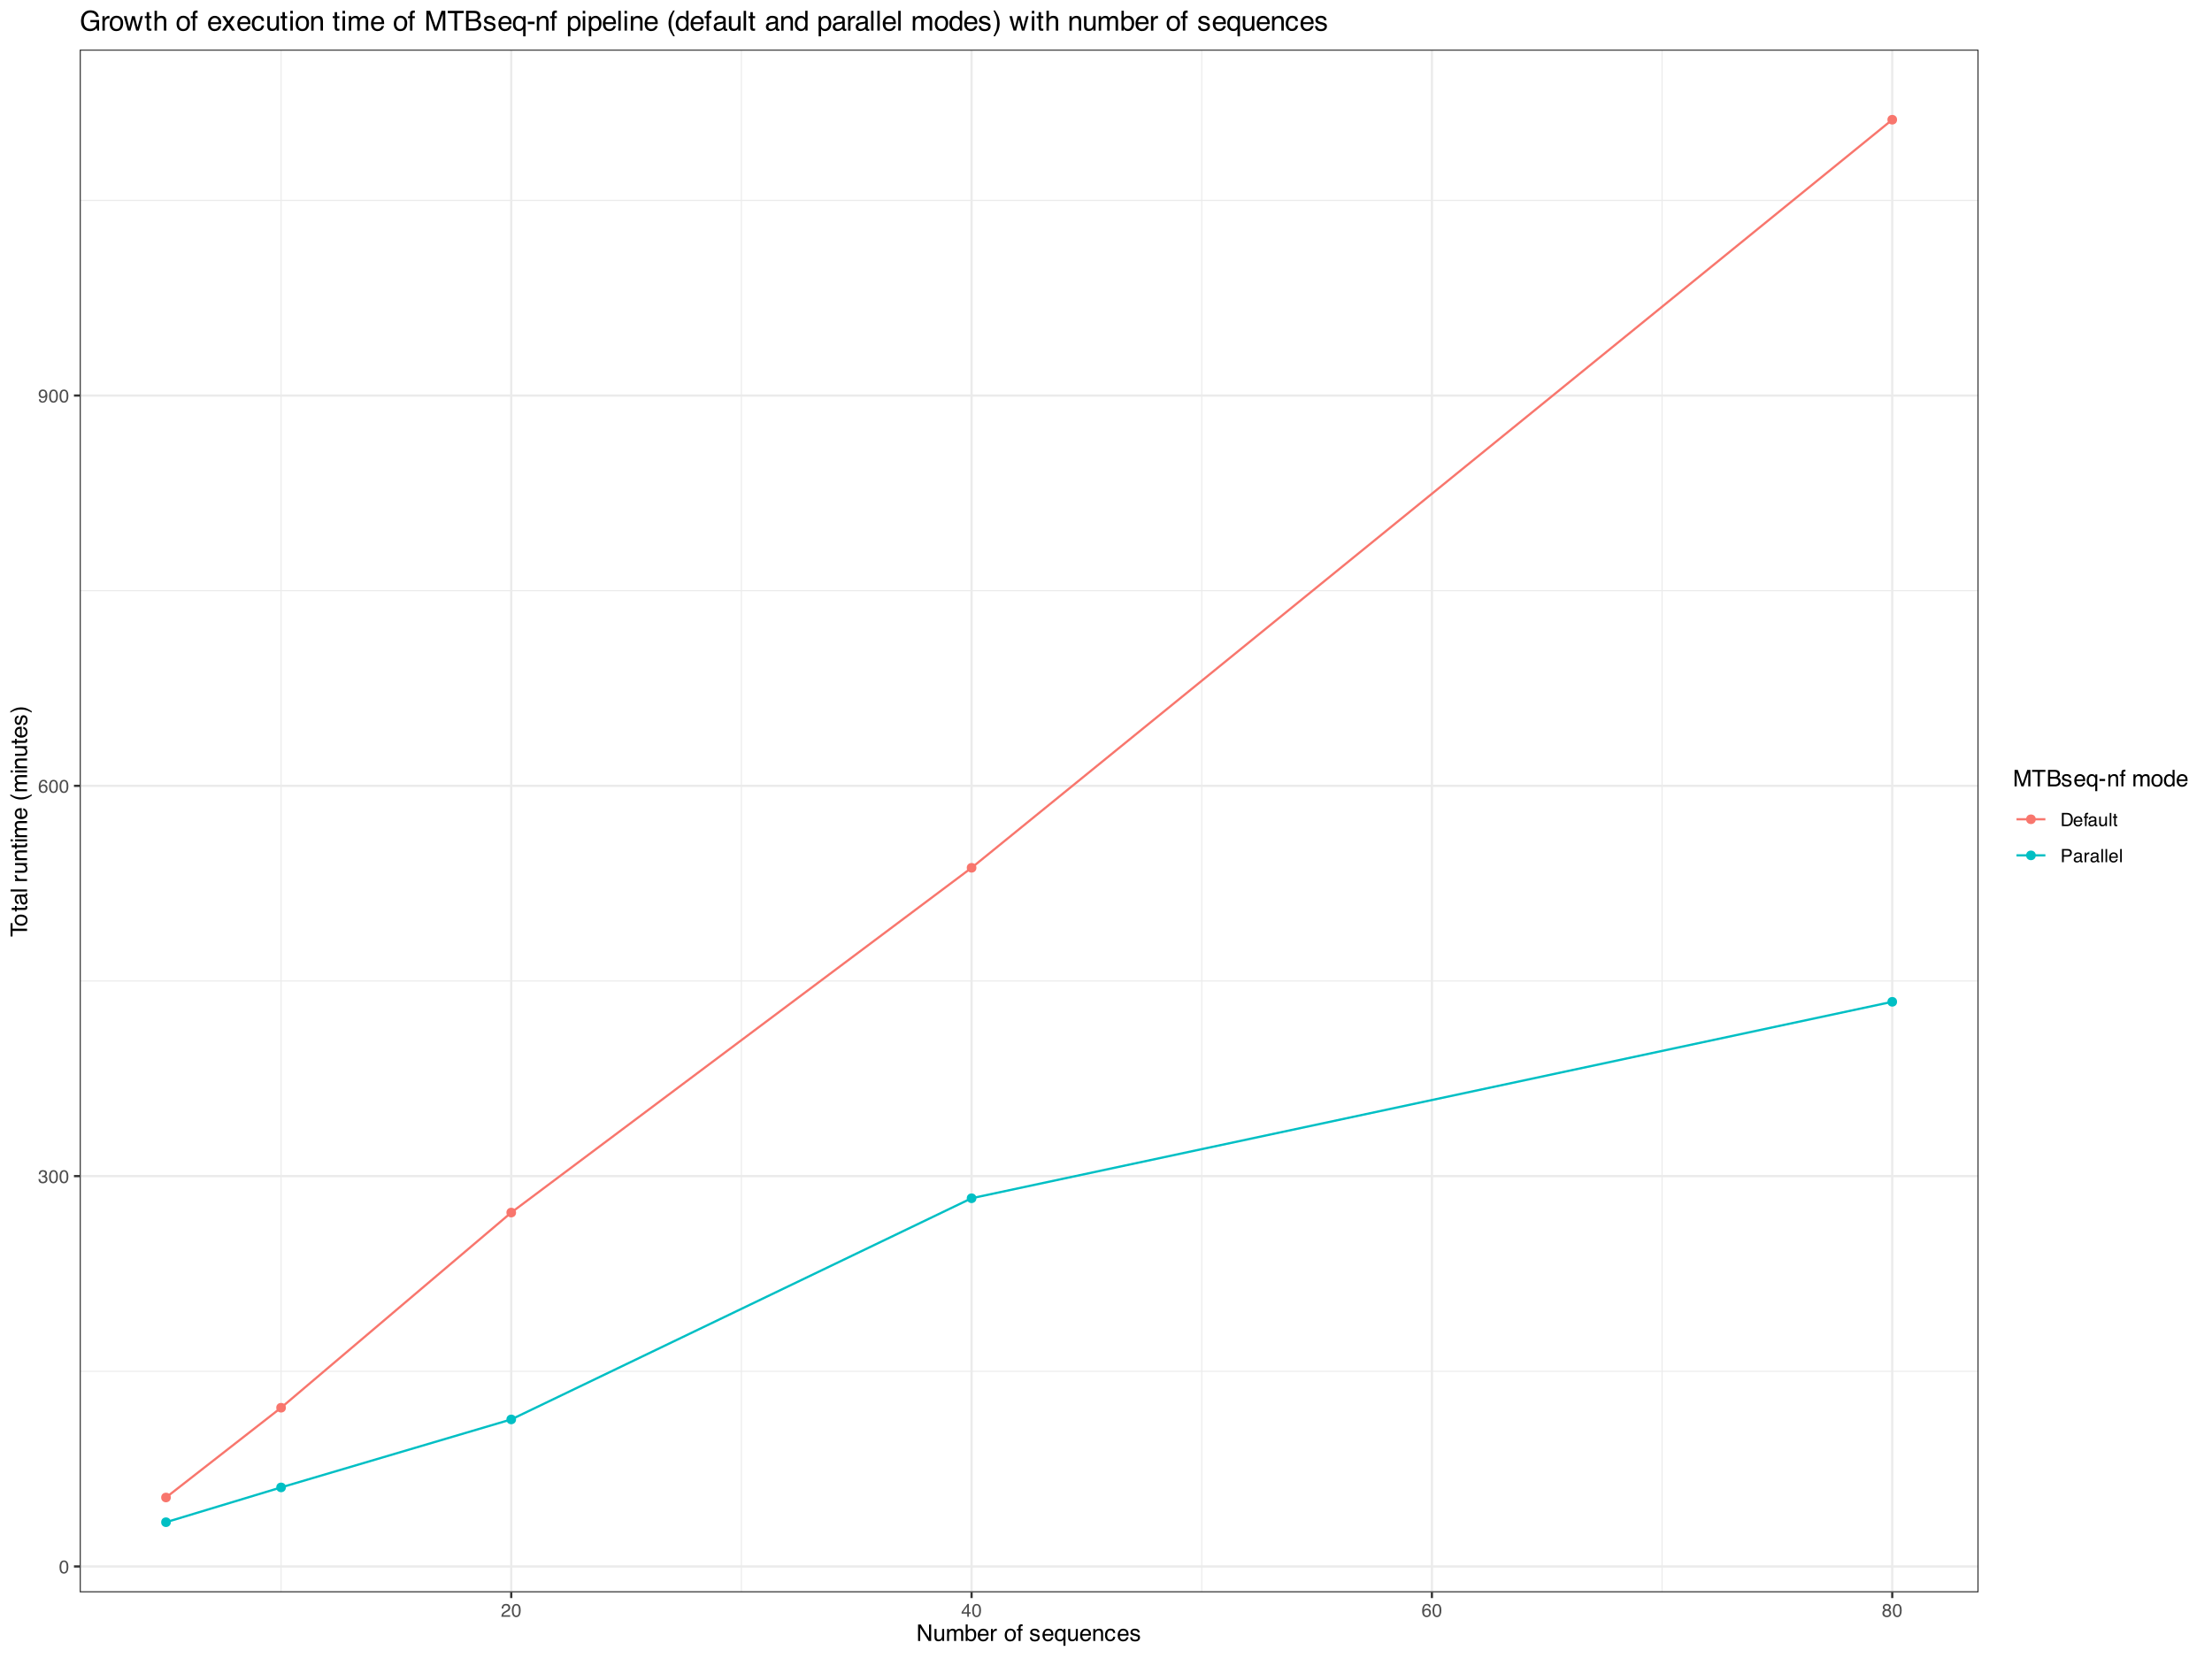 <?xml version="1.0" encoding="UTF-8"?>
<svg xmlns="http://www.w3.org/2000/svg" xmlns:xlink="http://www.w3.org/1999/xlink" width="1059" height="794" viewBox="0 0 1059 794">
<defs>
<g>
<g id="glyph-0-0">
<path d="M 2.379 -6.152 C 3.176 -6.152 3.754 -5.824 4.109 -5.168 C 4.383 -4.66 4.52 -3.969 4.52 -3.086 C 4.52 -2.25 4.395 -1.559 4.145 -1.008 C 3.785 -0.223 3.195 0.168 2.375 0.168 C 1.637 0.168 1.086 -0.152 0.727 -0.793 C 0.426 -1.328 0.273 -2.051 0.273 -2.953 C 0.273 -3.652 0.363 -4.25 0.547 -4.754 C 0.883 -5.688 1.496 -6.152 2.379 -6.152 Z M 2.371 -0.535 C 2.773 -0.535 3.094 -0.715 3.328 -1.07 C 3.566 -1.426 3.688 -2.086 3.688 -3.055 C 3.688 -3.754 3.602 -4.328 3.43 -4.781 C 3.258 -5.23 2.922 -5.457 2.426 -5.457 C 1.973 -5.457 1.641 -5.242 1.43 -4.816 C 1.219 -4.387 1.113 -3.754 1.113 -2.922 C 1.113 -2.293 1.18 -1.789 1.316 -1.41 C 1.523 -0.828 1.875 -0.535 2.371 -0.535 Z M 2.371 -0.535 "/>
</g>
<g id="glyph-0-1">
<path d="M 2.285 0.168 C 1.559 0.168 1.031 -0.031 0.703 -0.434 C 0.375 -0.832 0.211 -1.316 0.211 -1.891 L 1.02 -1.891 C 1.055 -1.492 1.129 -1.203 1.242 -1.023 C 1.441 -0.699 1.805 -0.535 2.328 -0.535 C 2.734 -0.535 3.062 -0.645 3.309 -0.863 C 3.555 -1.082 3.68 -1.363 3.68 -1.707 C 3.68 -2.129 3.547 -2.426 3.289 -2.594 C 3.031 -2.766 2.668 -2.848 2.207 -2.848 C 2.156 -2.848 2.105 -2.848 2.051 -2.848 C 2 -2.844 1.945 -2.844 1.891 -2.84 L 1.891 -3.523 C 1.973 -3.516 2.039 -3.508 2.094 -3.508 C 2.148 -3.504 2.207 -3.5 2.27 -3.5 C 2.559 -3.5 2.797 -3.547 2.98 -3.641 C 3.309 -3.801 3.473 -4.086 3.473 -4.5 C 3.473 -4.805 3.363 -5.043 3.145 -5.207 C 2.926 -5.375 2.676 -5.457 2.383 -5.457 C 1.867 -5.457 1.512 -5.285 1.316 -4.941 C 1.207 -4.754 1.145 -4.484 1.129 -4.133 L 0.363 -4.133 C 0.363 -4.59 0.457 -4.98 0.641 -5.301 C 0.957 -5.875 1.508 -6.16 2.305 -6.16 C 2.93 -6.16 3.414 -6.023 3.758 -5.742 C 4.102 -5.465 4.273 -5.059 4.273 -4.527 C 4.273 -4.148 4.172 -3.844 3.969 -3.609 C 3.844 -3.465 3.68 -3.348 3.48 -3.266 C 3.805 -3.176 4.059 -3.004 4.238 -2.754 C 4.422 -2.5 4.512 -2.188 4.512 -1.82 C 4.512 -1.234 4.316 -0.758 3.93 -0.387 C 3.543 -0.016 2.996 0.168 2.285 0.168 Z M 2.285 0.168 "/>
</g>
<g id="glyph-0-2">
<path d="M 2.574 -6.18 C 3.262 -6.18 3.742 -6 4.012 -5.645 C 4.281 -5.289 4.418 -4.918 4.418 -4.543 L 3.652 -4.543 C 3.605 -4.785 3.535 -4.977 3.434 -5.113 C 3.246 -5.371 2.965 -5.5 2.586 -5.5 C 2.152 -5.5 1.809 -5.301 1.555 -4.902 C 1.301 -4.5 1.16 -3.93 1.129 -3.184 C 1.309 -3.445 1.531 -3.641 1.801 -3.77 C 2.047 -3.883 2.32 -3.941 2.625 -3.941 C 3.141 -3.941 3.59 -3.777 3.973 -3.445 C 4.359 -3.117 4.551 -2.625 4.551 -1.973 C 4.551 -1.414 4.367 -0.918 4.004 -0.488 C 3.641 -0.059 3.121 0.16 2.449 0.16 C 1.875 0.16 1.375 -0.059 0.957 -0.496 C 0.539 -0.934 0.332 -1.668 0.332 -2.703 C 0.332 -3.469 0.426 -4.117 0.609 -4.648 C 0.969 -5.668 1.621 -6.18 2.574 -6.18 Z M 2.52 -0.527 C 2.926 -0.527 3.23 -0.664 3.43 -0.938 C 3.633 -1.211 3.734 -1.535 3.734 -1.906 C 3.734 -2.223 3.645 -2.523 3.465 -2.809 C 3.285 -3.094 2.953 -3.234 2.48 -3.234 C 2.148 -3.234 1.855 -3.125 1.605 -2.906 C 1.355 -2.684 1.23 -2.352 1.23 -1.906 C 1.23 -1.52 1.344 -1.191 1.57 -0.926 C 1.797 -0.66 2.113 -0.527 2.52 -0.527 Z M 2.52 -0.527 "/>
</g>
<g id="glyph-0-3">
<path d="M 1.168 -1.488 C 1.191 -1.059 1.355 -0.766 1.664 -0.602 C 1.82 -0.516 1.996 -0.473 2.195 -0.473 C 2.566 -0.473 2.879 -0.625 3.141 -0.934 C 3.402 -1.242 3.586 -1.867 3.695 -2.809 C 3.523 -2.539 3.312 -2.348 3.059 -2.238 C 2.805 -2.125 2.531 -2.07 2.238 -2.07 C 1.645 -2.07 1.176 -2.254 0.832 -2.625 C 0.488 -2.996 0.312 -3.469 0.312 -4.051 C 0.312 -4.609 0.484 -5.102 0.824 -5.527 C 1.164 -5.949 1.668 -6.16 2.332 -6.16 C 3.23 -6.16 3.848 -5.758 4.188 -4.949 C 4.379 -4.504 4.473 -3.949 4.473 -3.281 C 4.473 -2.527 4.359 -1.863 4.133 -1.281 C 3.758 -0.312 3.121 0.172 2.227 0.172 C 1.625 0.172 1.168 0.016 0.855 -0.301 C 0.543 -0.617 0.387 -1.012 0.387 -1.488 Z M 2.34 -2.75 C 2.648 -2.75 2.93 -2.852 3.184 -3.055 C 3.438 -3.254 3.562 -3.609 3.562 -4.113 C 3.562 -4.566 3.449 -4.902 3.219 -5.125 C 2.992 -5.348 2.703 -5.457 2.352 -5.457 C 1.973 -5.457 1.672 -5.332 1.449 -5.078 C 1.227 -4.824 1.117 -4.484 1.117 -4.059 C 1.117 -3.66 1.215 -3.34 1.41 -3.105 C 1.605 -2.867 1.914 -2.75 2.34 -2.75 Z M 2.34 -2.75 "/>
</g>
<g id="glyph-0-4">
<path d="M 0.273 0 C 0.305 -0.531 0.414 -0.992 0.605 -1.383 C 0.793 -1.777 1.164 -2.133 1.719 -2.453 L 2.543 -2.93 C 2.914 -3.145 3.172 -3.328 3.32 -3.48 C 3.555 -3.719 3.672 -3.992 3.672 -4.297 C 3.672 -4.656 3.566 -4.938 3.352 -5.148 C 3.137 -5.359 2.852 -5.465 2.492 -5.465 C 1.961 -5.465 1.594 -5.266 1.391 -4.863 C 1.281 -4.648 1.223 -4.352 1.211 -3.969 L 0.426 -3.969 C 0.434 -4.504 0.531 -4.941 0.723 -5.281 C 1.059 -5.875 1.648 -6.176 2.496 -6.176 C 3.199 -6.176 3.715 -5.984 4.043 -5.602 C 4.367 -5.223 4.527 -4.797 4.527 -4.332 C 4.527 -3.84 4.355 -3.418 4.008 -3.066 C 3.809 -2.863 3.449 -2.617 2.93 -2.328 L 2.34 -2.004 C 2.059 -1.848 1.84 -1.699 1.68 -1.559 C 1.395 -1.309 1.215 -1.035 1.137 -0.73 L 4.5 -0.73 L 4.5 0 Z M 0.273 0 "/>
</g>
<g id="glyph-0-5">
<path d="M 2.91 -2.18 L 2.91 -4.969 L 0.938 -2.18 Z M 2.922 0 L 2.922 -1.504 L 0.223 -1.504 L 0.223 -2.262 L 3.043 -6.172 L 3.695 -6.172 L 3.695 -2.18 L 4.602 -2.18 L 4.602 -1.504 L 3.695 -1.504 L 3.695 0 Z M 2.922 0 "/>
</g>
<g id="glyph-0-6">
<path d="M 2.395 -3.574 C 2.734 -3.574 3 -3.672 3.191 -3.859 C 3.383 -4.051 3.48 -4.277 3.48 -4.543 C 3.48 -4.77 3.391 -4.98 3.207 -5.172 C 3.023 -5.363 2.742 -5.461 2.367 -5.461 C 1.996 -5.461 1.727 -5.367 1.559 -5.172 C 1.395 -4.98 1.309 -4.758 1.309 -4.5 C 1.309 -4.211 1.418 -3.984 1.633 -3.82 C 1.848 -3.656 2.102 -3.574 2.395 -3.574 Z M 2.441 -0.527 C 2.801 -0.527 3.098 -0.625 3.332 -0.82 C 3.57 -1.012 3.688 -1.301 3.688 -1.684 C 3.688 -2.082 3.566 -2.383 3.32 -2.59 C 3.078 -2.797 2.766 -2.898 2.383 -2.898 C 2.016 -2.898 1.715 -2.797 1.48 -2.586 C 1.246 -2.375 1.129 -2.082 1.129 -1.711 C 1.129 -1.391 1.238 -1.113 1.449 -0.879 C 1.664 -0.645 1.992 -0.527 2.441 -0.527 Z M 1.34 -3.277 C 1.125 -3.371 0.957 -3.477 0.836 -3.602 C 0.609 -3.832 0.5 -4.129 0.5 -4.496 C 0.5 -4.953 0.664 -5.348 0.996 -5.676 C 1.328 -6.004 1.801 -6.172 2.41 -6.172 C 3 -6.172 3.465 -6.016 3.797 -5.703 C 4.133 -5.395 4.301 -5.031 4.301 -4.613 C 4.301 -4.23 4.203 -3.922 4.008 -3.684 C 3.898 -3.547 3.73 -3.414 3.5 -3.285 C 3.758 -3.168 3.957 -3.035 4.102 -2.883 C 4.375 -2.598 4.512 -2.223 4.512 -1.766 C 4.512 -1.223 4.328 -0.766 3.965 -0.391 C 3.602 -0.012 3.09 0.176 2.422 0.176 C 1.824 0.176 1.32 0.012 0.906 -0.312 C 0.492 -0.637 0.285 -1.109 0.285 -1.727 C 0.285 -2.09 0.371 -2.406 0.551 -2.672 C 0.727 -2.938 0.992 -3.137 1.34 -3.277 Z M 1.34 -3.277 "/>
</g>
<g id="glyph-0-7">
<path d="M 3.094 -0.73 C 3.383 -0.73 3.621 -0.762 3.809 -0.82 C 4.141 -0.934 4.41 -1.148 4.625 -1.465 C 4.793 -1.719 4.914 -2.047 4.988 -2.445 C 5.031 -2.684 5.055 -2.902 5.055 -3.105 C 5.055 -3.887 4.898 -4.496 4.586 -4.93 C 4.277 -5.363 3.777 -5.578 3.086 -5.578 L 1.566 -5.578 L 1.566 -0.73 Z M 0.707 -6.312 L 3.266 -6.312 C 4.133 -6.312 4.809 -6.004 5.285 -5.387 C 5.711 -4.832 5.926 -4.121 5.926 -3.254 C 5.926 -2.582 5.801 -1.977 5.547 -1.434 C 5.102 -0.477 4.34 0 3.258 0 L 0.707 0 Z M 0.707 -6.312 "/>
</g>
<g id="glyph-0-8">
<path d="M 2.484 -4.703 C 2.809 -4.703 3.125 -4.629 3.434 -4.477 C 3.738 -4.324 3.973 -4.125 4.133 -3.879 C 4.289 -3.648 4.391 -3.379 4.441 -3.066 C 4.488 -2.855 4.512 -2.52 4.512 -2.055 L 1.137 -2.055 C 1.152 -1.586 1.262 -1.211 1.469 -0.93 C 1.676 -0.648 1.996 -0.508 2.426 -0.508 C 2.832 -0.508 3.152 -0.641 3.395 -0.906 C 3.531 -1.062 3.629 -1.242 3.688 -1.445 L 4.445 -1.445 C 4.426 -1.273 4.359 -1.086 4.246 -0.879 C 4.133 -0.672 4.008 -0.5 3.867 -0.371 C 3.633 -0.141 3.34 0.016 2.996 0.094 C 2.809 0.141 2.598 0.164 2.363 0.164 C 1.789 0.164 1.305 -0.047 0.906 -0.461 C 0.508 -0.879 0.309 -1.461 0.309 -2.211 C 0.309 -2.953 0.512 -3.551 0.91 -4.012 C 1.312 -4.473 1.836 -4.703 2.484 -4.703 Z M 3.715 -2.668 C 3.684 -3.004 3.613 -3.27 3.496 -3.473 C 3.285 -3.844 2.934 -4.031 2.438 -4.031 C 2.082 -4.031 1.781 -3.902 1.543 -3.645 C 1.301 -3.391 1.176 -3.062 1.16 -2.668 Z M 3.715 -2.668 "/>
</g>
<g id="glyph-0-9">
<path d="M 0.762 -5.301 C 0.773 -5.621 0.828 -5.859 0.93 -6.008 C 1.109 -6.27 1.457 -6.402 1.973 -6.402 C 2.02 -6.402 2.07 -6.402 2.121 -6.398 C 2.172 -6.395 2.234 -6.391 2.297 -6.387 L 2.297 -5.68 C 2.219 -5.688 2.16 -5.691 2.125 -5.691 C 2.09 -5.691 2.055 -5.691 2.023 -5.691 C 1.789 -5.691 1.648 -5.633 1.602 -5.512 C 1.555 -5.391 1.535 -5.078 1.535 -4.582 L 2.297 -4.582 L 2.297 -3.969 L 1.523 -3.969 L 1.523 0 L 0.762 0 L 0.762 -3.969 L 0.121 -3.969 L 0.121 -4.582 L 0.762 -4.582 Z M 0.762 -5.301 "/>
</g>
<g id="glyph-0-10">
<path d="M 1.16 -1.223 C 1.16 -1 1.242 -0.824 1.406 -0.695 C 1.57 -0.566 1.762 -0.504 1.984 -0.504 C 2.258 -0.504 2.52 -0.566 2.777 -0.691 C 3.207 -0.902 3.422 -1.242 3.422 -1.719 L 3.422 -2.34 C 3.328 -2.281 3.203 -2.23 3.055 -2.191 C 2.906 -2.152 2.762 -2.121 2.617 -2.105 L 2.148 -2.047 C 1.867 -2.008 1.656 -1.949 1.516 -1.867 C 1.277 -1.734 1.16 -1.52 1.16 -1.223 Z M 3.035 -2.789 C 3.211 -2.812 3.328 -2.887 3.391 -3.012 C 3.426 -3.082 3.441 -3.18 3.441 -3.309 C 3.441 -3.57 3.348 -3.762 3.16 -3.883 C 2.973 -4 2.703 -4.059 2.355 -4.059 C 1.949 -4.059 1.664 -3.953 1.496 -3.734 C 1.402 -3.613 1.34 -3.434 1.309 -3.195 L 0.59 -3.195 C 0.602 -3.762 0.785 -4.16 1.141 -4.379 C 1.496 -4.602 1.906 -4.715 2.371 -4.715 C 2.914 -4.715 3.352 -4.609 3.691 -4.402 C 4.027 -4.199 4.195 -3.879 4.195 -3.441 L 4.195 -0.789 C 4.195 -0.711 4.211 -0.645 4.242 -0.598 C 4.277 -0.547 4.344 -0.523 4.453 -0.523 C 4.488 -0.523 4.523 -0.527 4.566 -0.531 C 4.609 -0.535 4.656 -0.543 4.703 -0.551 L 4.703 0.02 C 4.586 0.055 4.492 0.078 4.43 0.086 C 4.367 0.094 4.281 0.098 4.172 0.098 C 3.906 0.098 3.711 0.004 3.594 -0.184 C 3.531 -0.285 3.484 -0.426 3.457 -0.609 C 3.301 -0.402 3.074 -0.227 2.781 -0.074 C 2.484 0.078 2.16 0.156 1.805 0.156 C 1.379 0.156 1.027 0.023 0.758 -0.234 C 0.488 -0.492 0.352 -0.816 0.352 -1.207 C 0.352 -1.633 0.484 -1.965 0.75 -2.199 C 1.02 -2.434 1.367 -2.578 1.801 -2.633 Z M 3.035 -2.789 "/>
</g>
<g id="glyph-0-11">
<path d="M 1.34 -4.602 L 1.34 -1.547 C 1.34 -1.312 1.379 -1.121 1.453 -0.973 C 1.59 -0.695 1.848 -0.559 2.223 -0.559 C 2.762 -0.559 3.125 -0.801 3.32 -1.281 C 3.426 -1.539 3.48 -1.891 3.48 -2.34 L 3.48 -4.602 L 4.254 -4.602 L 4.254 0 L 3.523 0 L 3.531 -0.68 C 3.43 -0.504 3.309 -0.355 3.156 -0.234 C 2.863 0.004 2.504 0.125 2.082 0.125 C 1.426 0.125 0.98 -0.094 0.742 -0.531 C 0.613 -0.766 0.551 -1.082 0.551 -1.473 L 0.551 -4.602 Z M 1.34 -4.602 "/>
</g>
<g id="glyph-0-12">
<path d="M 0.59 -6.312 L 1.363 -6.312 L 1.363 0 L 0.59 0 Z M 0.59 -6.312 "/>
</g>
<g id="glyph-0-13">
<path d="M 0.723 -5.887 L 1.504 -5.887 L 1.504 -4.602 L 2.238 -4.602 L 2.238 -3.969 L 1.504 -3.969 L 1.504 -0.965 C 1.504 -0.805 1.559 -0.699 1.668 -0.645 C 1.727 -0.613 1.828 -0.598 1.969 -0.598 C 2.004 -0.598 2.047 -0.598 2.09 -0.598 C 2.133 -0.602 2.18 -0.605 2.238 -0.609 L 2.238 0 C 2.148 0.027 2.059 0.043 1.961 0.055 C 1.867 0.066 1.762 0.074 1.648 0.074 C 1.289 0.074 1.043 -0.02 0.914 -0.203 C 0.785 -0.387 0.723 -0.629 0.723 -0.922 L 0.723 -3.969 L 0.098 -3.969 L 0.098 -4.602 L 0.723 -4.602 Z M 0.723 -5.887 "/>
</g>
<g id="glyph-0-14">
<path d="M 0.75 -6.312 L 3.594 -6.312 C 4.152 -6.312 4.605 -6.152 4.949 -5.836 C 5.293 -5.52 5.465 -5.074 5.465 -4.504 C 5.465 -4.012 5.312 -3.582 5.004 -3.215 C 4.699 -2.852 4.227 -2.668 3.594 -2.668 L 1.605 -2.668 L 1.605 0 L 0.75 0 Z M 4.602 -4.5 C 4.602 -4.965 4.43 -5.277 4.086 -5.445 C 3.898 -5.535 3.637 -5.578 3.309 -5.578 L 1.605 -5.578 L 1.605 -3.391 L 3.309 -3.391 C 3.691 -3.391 4.004 -3.473 4.242 -3.637 C 4.48 -3.801 4.602 -4.086 4.602 -4.5 Z M 4.602 -4.5 "/>
</g>
<g id="glyph-0-15">
<path d="M 0.59 -4.602 L 1.324 -4.602 L 1.324 -3.809 C 1.383 -3.961 1.531 -4.148 1.766 -4.371 C 2 -4.594 2.273 -4.703 2.578 -4.703 C 2.594 -4.703 2.617 -4.703 2.652 -4.699 C 2.688 -4.699 2.746 -4.691 2.828 -4.684 L 2.828 -3.867 C 2.781 -3.875 2.738 -3.883 2.699 -3.883 C 2.66 -3.887 2.621 -3.887 2.574 -3.887 C 2.184 -3.887 1.887 -3.762 1.676 -3.512 C 1.465 -3.262 1.363 -2.973 1.363 -2.648 L 1.363 0 L 0.59 0 Z M 0.59 -4.602 "/>
</g>
<g id="glyph-1-0">
<path d="M 0.836 -7.891 L 2.102 -7.891 L 6.086 -1.5 L 6.086 -7.891 L 7.102 -7.891 L 7.102 0 L 5.902 0 L 1.859 -6.387 L 1.859 0 L 0.836 0 Z M 0.836 -7.891 "/>
</g>
<g id="glyph-1-1">
<path d="M 1.676 -5.754 L 1.676 -1.934 C 1.676 -1.641 1.723 -1.398 1.816 -1.215 C 1.988 -0.871 2.309 -0.699 2.777 -0.699 C 3.449 -0.699 3.91 -1 4.152 -1.602 C 4.285 -1.922 4.352 -2.363 4.352 -2.926 L 4.352 -5.754 L 5.316 -5.754 L 5.316 0 L 4.406 0 L 4.414 -0.848 C 4.289 -0.629 4.133 -0.445 3.949 -0.297 C 3.578 0.004 3.133 0.156 2.605 0.156 C 1.785 0.156 1.227 -0.117 0.93 -0.664 C 0.77 -0.961 0.688 -1.352 0.688 -1.844 L 0.688 -5.754 Z M 1.676 -5.754 "/>
</g>
<g id="glyph-1-2">
<path d="M 0.711 -5.754 L 1.664 -5.754 L 1.664 -4.938 C 1.895 -5.219 2.102 -5.426 2.289 -5.555 C 2.605 -5.773 2.969 -5.883 3.375 -5.883 C 3.832 -5.883 4.199 -5.77 4.48 -5.543 C 4.637 -5.414 4.781 -5.223 4.91 -4.973 C 5.125 -5.281 5.375 -5.512 5.668 -5.66 C 5.957 -5.809 6.281 -5.883 6.645 -5.883 C 7.418 -5.883 7.945 -5.602 8.223 -5.043 C 8.375 -4.742 8.449 -4.34 8.449 -3.828 L 8.449 0 L 7.445 0 L 7.445 -3.996 C 7.445 -4.379 7.348 -4.641 7.156 -4.785 C 6.965 -4.93 6.73 -5 6.457 -5 C 6.078 -5 5.75 -4.875 5.477 -4.617 C 5.203 -4.363 5.066 -3.941 5.066 -3.348 L 5.066 0 L 4.082 0 L 4.082 -3.754 C 4.082 -4.145 4.035 -4.43 3.941 -4.609 C 3.797 -4.879 3.523 -5.012 3.121 -5.012 C 2.754 -5.012 2.422 -4.871 2.125 -4.586 C 1.824 -4.305 1.676 -3.793 1.676 -3.051 L 1.676 0 L 0.711 0 Z M 0.711 -5.754 "/>
</g>
<g id="glyph-1-3">
<path d="M 0.633 -7.918 L 1.574 -7.918 L 1.574 -5.055 C 1.785 -5.328 2.039 -5.539 2.332 -5.684 C 2.625 -5.828 2.945 -5.902 3.289 -5.902 C 4.004 -5.902 4.586 -5.656 5.031 -5.164 C 5.477 -4.672 5.699 -3.945 5.699 -2.984 C 5.699 -2.078 5.477 -1.32 5.039 -0.719 C 4.598 -0.117 3.988 0.184 3.207 0.184 C 2.77 0.184 2.402 0.078 2.102 -0.133 C 1.922 -0.258 1.73 -0.461 1.523 -0.734 L 1.523 0 L 0.633 0 Z M 3.148 -0.672 C 3.672 -0.672 4.062 -0.879 4.32 -1.293 C 4.582 -1.711 4.711 -2.258 4.711 -2.938 C 4.711 -3.543 4.582 -4.043 4.32 -4.441 C 4.062 -4.84 3.68 -5.039 3.176 -5.039 C 2.734 -5.039 2.348 -4.875 2.016 -4.551 C 1.684 -4.223 1.52 -3.688 1.52 -2.938 C 1.52 -2.398 1.59 -1.957 1.723 -1.621 C 1.977 -0.988 2.453 -0.672 3.148 -0.672 Z M 3.148 -0.672 "/>
</g>
<g id="glyph-1-4">
<path d="M 3.105 -5.883 C 3.512 -5.883 3.91 -5.785 4.293 -5.594 C 4.676 -5.402 4.965 -5.156 5.168 -4.852 C 5.359 -4.562 5.488 -4.223 5.555 -3.836 C 5.609 -3.57 5.641 -3.148 5.641 -2.566 L 1.422 -2.566 C 1.441 -1.984 1.578 -1.516 1.836 -1.164 C 2.094 -0.812 2.492 -0.633 3.035 -0.633 C 3.539 -0.633 3.941 -0.801 4.242 -1.133 C 4.414 -1.328 4.535 -1.551 4.609 -1.805 L 5.559 -1.805 C 5.535 -1.594 5.449 -1.359 5.309 -1.098 C 5.168 -0.84 5.008 -0.625 4.836 -0.461 C 4.539 -0.176 4.176 0.02 3.742 0.117 C 3.512 0.176 3.246 0.203 2.953 0.203 C 2.238 0.203 1.633 -0.055 1.133 -0.578 C 0.637 -1.098 0.387 -1.828 0.387 -2.766 C 0.387 -3.691 0.637 -4.441 1.141 -5.016 C 1.641 -5.594 2.297 -5.883 3.105 -5.883 Z M 4.645 -3.336 C 4.605 -3.754 4.516 -4.09 4.371 -4.34 C 4.105 -4.805 3.664 -5.039 3.047 -5.039 C 2.602 -5.039 2.23 -4.879 1.93 -4.559 C 1.629 -4.238 1.469 -3.828 1.449 -3.336 Z M 4.645 -3.336 "/>
</g>
<g id="glyph-1-5">
<path d="M 0.734 -5.754 L 1.656 -5.754 L 1.656 -4.758 C 1.73 -4.953 1.914 -5.188 2.207 -5.465 C 2.5 -5.742 2.84 -5.883 3.223 -5.883 C 3.242 -5.883 3.27 -5.879 3.312 -5.875 C 3.355 -5.871 3.43 -5.867 3.535 -5.855 L 3.535 -4.836 C 3.477 -4.844 3.426 -4.852 3.375 -4.855 C 3.328 -4.859 3.273 -4.859 3.219 -4.859 C 2.73 -4.859 2.355 -4.703 2.094 -4.391 C 1.832 -4.078 1.703 -3.719 1.703 -3.309 L 1.703 0 L 0.734 0 Z M 0.734 -5.754 "/>
</g>
<g id="glyph-1-6">
<rect x="0" y="0" width="0" height="0" mask="url(#mask-0)"/>
</g>
<g id="glyph-1-7">
<path d="M 2.992 -0.625 C 3.633 -0.625 4.07 -0.867 4.309 -1.352 C 4.547 -1.836 4.668 -2.375 4.668 -2.969 C 4.668 -3.508 4.582 -3.945 4.41 -4.281 C 4.137 -4.812 3.668 -5.074 3.004 -5.074 C 2.414 -5.074 1.98 -4.852 1.715 -4.398 C 1.445 -3.949 1.312 -3.402 1.312 -2.766 C 1.312 -2.152 1.445 -1.645 1.715 -1.234 C 1.984 -0.828 2.406 -0.625 2.992 -0.625 Z M 3.031 -5.918 C 3.77 -5.918 4.398 -5.672 4.91 -5.18 C 5.422 -4.684 5.676 -3.957 5.676 -2.996 C 5.676 -2.07 5.453 -1.305 5 -0.699 C 4.551 -0.094 3.848 0.211 2.898 0.211 C 2.109 0.211 1.48 -0.059 1.016 -0.594 C 0.551 -1.129 0.316 -1.848 0.316 -2.75 C 0.316 -3.719 0.562 -4.488 1.055 -5.059 C 1.543 -5.633 2.203 -5.918 3.031 -5.918 Z M 3.031 -5.918 "/>
</g>
<g id="glyph-1-8">
<path d="M 0.949 -6.629 C 0.965 -7.031 1.035 -7.324 1.16 -7.508 C 1.387 -7.836 1.82 -8.004 2.465 -8.004 C 2.527 -8.004 2.59 -8 2.652 -7.996 C 2.719 -7.992 2.793 -7.988 2.875 -7.98 L 2.875 -7.102 C 2.773 -7.109 2.699 -7.113 2.656 -7.113 C 2.609 -7.117 2.57 -7.117 2.531 -7.117 C 2.238 -7.117 2.062 -7.039 2.004 -6.887 C 1.945 -6.734 1.918 -6.348 1.918 -5.727 L 2.875 -5.727 L 2.875 -4.961 L 1.906 -4.961 L 1.906 0 L 0.949 0 L 0.949 -4.961 L 0.148 -4.961 L 0.148 -5.727 L 0.949 -5.727 Z M 0.949 -6.629 "/>
</g>
<g id="glyph-1-9">
<path d="M 1.285 -1.805 C 1.312 -1.484 1.395 -1.234 1.523 -1.062 C 1.77 -0.75 2.191 -0.598 2.793 -0.598 C 3.152 -0.598 3.465 -0.676 3.738 -0.828 C 4.012 -0.984 4.148 -1.227 4.148 -1.551 C 4.148 -1.797 4.039 -1.988 3.82 -2.117 C 3.68 -2.195 3.402 -2.285 2.992 -2.391 L 2.223 -2.582 C 1.734 -2.703 1.371 -2.84 1.141 -2.992 C 0.723 -3.254 0.516 -3.613 0.516 -4.078 C 0.516 -4.621 0.711 -5.062 1.105 -5.398 C 1.496 -5.734 2.023 -5.902 2.688 -5.902 C 3.555 -5.902 4.176 -5.648 4.559 -5.141 C 4.801 -4.816 4.918 -4.469 4.91 -4.098 L 3.996 -4.098 C 3.977 -4.316 3.902 -4.516 3.766 -4.695 C 3.543 -4.949 3.156 -5.074 2.609 -5.074 C 2.246 -5.074 1.969 -5.008 1.781 -4.867 C 1.594 -4.727 1.5 -4.543 1.5 -4.312 C 1.5 -4.062 1.621 -3.863 1.867 -3.711 C 2.012 -3.621 2.223 -3.543 2.504 -3.477 L 3.141 -3.32 C 3.836 -3.152 4.301 -2.988 4.539 -2.832 C 4.914 -2.586 5.102 -2.195 5.102 -1.664 C 5.102 -1.152 4.91 -0.711 4.52 -0.34 C 4.133 0.035 3.539 0.219 2.746 0.219 C 1.891 0.219 1.281 0.027 0.926 -0.363 C 0.57 -0.75 0.379 -1.23 0.355 -1.805 Z M 1.285 -1.805 "/>
</g>
<g id="glyph-1-10">
<path d="M 1.332 -2.797 C 1.332 -2.301 1.402 -1.883 1.543 -1.547 C 1.789 -0.949 2.23 -0.648 2.867 -0.648 C 3.539 -0.648 4.004 -0.965 4.258 -1.594 C 4.398 -1.941 4.469 -2.387 4.469 -2.926 C 4.469 -3.426 4.391 -3.84 4.238 -4.172 C 3.977 -4.742 3.516 -5.027 2.859 -5.027 C 2.438 -5.027 2.078 -4.844 1.781 -4.48 C 1.48 -4.117 1.332 -3.559 1.332 -2.797 Z M 2.762 -5.883 C 3.238 -5.883 3.637 -5.762 3.965 -5.523 C 4.145 -5.395 4.316 -5.203 4.48 -4.953 L 4.48 -5.754 L 5.398 -5.754 L 5.398 2.293 L 4.426 2.293 L 4.426 -0.66 C 4.266 -0.402 4.043 -0.199 3.758 -0.047 C 3.473 0.105 3.117 0.184 2.691 0.184 C 2.078 0.184 1.531 -0.059 1.047 -0.539 C 0.562 -1.016 0.32 -1.746 0.32 -2.727 C 0.32 -3.648 0.547 -4.406 1 -4.996 C 1.453 -5.586 2.039 -5.883 2.762 -5.883 Z M 2.762 -5.883 "/>
</g>
<g id="glyph-1-11">
<path d="M 0.711 -5.754 L 1.629 -5.754 L 1.629 -4.938 C 1.898 -5.273 2.188 -5.516 2.492 -5.66 C 2.797 -5.809 3.137 -5.883 3.508 -5.883 C 4.324 -5.883 4.875 -5.598 5.16 -5.027 C 5.32 -4.715 5.398 -4.27 5.398 -3.691 L 5.398 0 L 4.414 0 L 4.414 -3.625 C 4.414 -3.977 4.363 -4.258 4.258 -4.473 C 4.086 -4.832 3.777 -5.012 3.324 -5.012 C 3.094 -5.012 2.906 -4.988 2.762 -4.941 C 2.496 -4.863 2.262 -4.703 2.062 -4.469 C 1.902 -4.277 1.797 -4.082 1.75 -3.879 C 1.699 -3.68 1.676 -3.391 1.676 -3.012 L 1.676 0 L 0.711 0 Z M 0.711 -5.754 "/>
</g>
<g id="glyph-1-12">
<path d="M 2.926 -5.918 C 3.574 -5.918 4.102 -5.762 4.508 -5.445 C 4.914 -5.133 5.16 -4.59 5.242 -3.82 L 4.301 -3.82 C 4.246 -4.172 4.113 -4.469 3.91 -4.703 C 3.707 -4.938 3.379 -5.055 2.926 -5.055 C 2.312 -5.055 1.871 -4.754 1.605 -4.152 C 1.434 -3.762 1.348 -3.281 1.348 -2.707 C 1.348 -2.129 1.469 -1.645 1.715 -1.25 C 1.957 -0.855 2.34 -0.66 2.863 -0.66 C 3.266 -0.66 3.582 -0.785 3.816 -1.027 C 4.051 -1.273 4.211 -1.609 4.301 -2.035 L 5.242 -2.035 C 5.133 -1.273 4.867 -0.715 4.438 -0.363 C 4.008 -0.012 3.457 0.168 2.789 0.168 C 2.035 0.168 1.438 -0.109 0.988 -0.656 C 0.539 -1.207 0.316 -1.895 0.316 -2.719 C 0.316 -3.727 0.562 -4.512 1.055 -5.074 C 1.543 -5.637 2.168 -5.918 2.926 -5.918 Z M 2.926 -5.918 "/>
</g>
<g id="glyph-1-13">
<path d="M 0.812 -7.891 L 2.344 -7.891 L 4.609 -1.219 L 6.859 -7.891 L 8.375 -7.891 L 8.375 0 L 7.359 0 L 7.359 -4.656 C 7.359 -4.816 7.363 -5.086 7.367 -5.457 C 7.375 -5.828 7.379 -6.23 7.379 -6.656 L 5.129 0 L 4.07 0 L 1.805 -6.656 L 1.805 -6.414 C 1.805 -6.219 1.809 -5.926 1.816 -5.531 C 1.828 -5.133 1.832 -4.844 1.832 -4.656 L 1.832 0 L 0.812 0 Z M 0.812 -7.891 "/>
</g>
<g id="glyph-1-14">
<path d="M 6.578 -7.891 L 6.578 -6.949 L 3.922 -6.949 L 3.922 0 L 2.836 0 L 2.836 -6.949 L 0.176 -6.949 L 0.176 -7.891 Z M 6.578 -7.891 "/>
</g>
<g id="glyph-1-15">
<path d="M 3.805 -4.555 C 4.254 -4.555 4.605 -4.617 4.855 -4.742 C 5.25 -4.938 5.445 -5.293 5.445 -5.805 C 5.445 -6.32 5.238 -6.668 4.816 -6.848 C 4.582 -6.949 4.23 -7 3.766 -7 L 1.859 -7 L 1.859 -4.555 Z M 4.164 -0.914 C 4.82 -0.914 5.285 -1.102 5.562 -1.484 C 5.738 -1.723 5.828 -2.012 5.828 -2.352 C 5.828 -2.926 5.57 -3.316 5.059 -3.523 C 4.789 -3.633 4.426 -3.691 3.98 -3.691 L 1.859 -3.691 L 1.859 -0.914 Z M 0.812 -7.891 L 4.199 -7.891 C 5.125 -7.891 5.781 -7.613 6.172 -7.062 C 6.402 -6.738 6.516 -6.359 6.516 -5.934 C 6.516 -5.438 6.375 -5.027 6.09 -4.711 C 5.945 -4.543 5.734 -4.387 5.457 -4.25 C 5.863 -4.094 6.164 -3.922 6.363 -3.727 C 6.719 -3.383 6.898 -2.91 6.898 -2.305 C 6.898 -1.797 6.738 -1.336 6.418 -0.922 C 5.941 -0.309 5.184 0 4.148 0 L 0.812 0 Z M 0.812 -7.891 "/>
</g>
<g id="glyph-1-16">
<path d="M 0.457 -3.562 L 3.152 -3.562 L 3.152 -2.566 L 0.457 -2.566 Z M 0.457 -3.562 "/>
</g>
<g id="glyph-1-17">
<path d="M 1.32 -2.809 C 1.32 -2.191 1.453 -1.676 1.715 -1.262 C 1.977 -0.848 2.395 -0.641 2.969 -0.641 C 3.418 -0.641 3.785 -0.832 4.074 -1.215 C 4.363 -1.602 4.508 -2.152 4.508 -2.875 C 4.508 -3.602 4.359 -4.137 4.062 -4.488 C 3.766 -4.836 3.395 -5.012 2.961 -5.012 C 2.473 -5.012 2.078 -4.824 1.773 -4.453 C 1.473 -4.082 1.32 -3.531 1.32 -2.809 Z M 2.777 -5.855 C 3.219 -5.855 3.586 -5.762 3.883 -5.574 C 4.055 -5.469 4.25 -5.281 4.469 -5.012 L 4.469 -7.918 L 5.398 -7.918 L 5.398 0 L 4.527 0 L 4.527 -0.801 C 4.301 -0.445 4.035 -0.191 3.727 -0.031 C 3.418 0.125 3.066 0.203 2.668 0.203 C 2.027 0.203 1.473 -0.066 1.004 -0.605 C 0.535 -1.145 0.301 -1.859 0.301 -2.754 C 0.301 -3.594 0.516 -4.32 0.941 -4.934 C 1.371 -5.547 1.98 -5.855 2.777 -5.855 Z M 2.777 -5.855 "/>
</g>
<g id="glyph-2-0">
<path d="M -7.891 -6.578 L -6.949 -6.578 L -6.949 -3.922 L 0 -3.922 L 0 -2.836 L -6.949 -2.836 L -6.949 -0.176 L -7.891 -0.176 Z M -7.891 -6.578 "/>
</g>
<g id="glyph-2-1">
<path d="M -0.621 -2.992 C -0.621 -3.633 -0.867 -4.07 -1.352 -4.309 C -1.836 -4.547 -2.375 -4.668 -2.969 -4.668 C -3.508 -4.668 -3.945 -4.582 -4.281 -4.41 C -4.812 -4.137 -5.074 -3.668 -5.074 -3.004 C -5.074 -2.414 -4.852 -1.98 -4.398 -1.715 C -3.949 -1.445 -3.402 -1.312 -2.766 -1.312 C -2.152 -1.312 -1.645 -1.445 -1.234 -1.715 C -0.828 -1.984 -0.621 -2.406 -0.621 -2.992 Z M -5.918 -3.031 C -5.918 -3.77 -5.672 -4.398 -5.18 -4.91 C -4.684 -5.422 -3.957 -5.676 -2.996 -5.676 C -2.07 -5.676 -1.305 -5.453 -0.699 -5 C -0.094 -4.551 0.211 -3.848 0.211 -2.898 C 0.211 -2.109 -0.059 -1.48 -0.594 -1.016 C -1.129 -0.551 -1.848 -0.316 -2.75 -0.316 C -3.719 -0.316 -4.488 -0.562 -5.059 -1.055 C -5.633 -1.543 -5.918 -2.203 -5.918 -3.031 Z M -5.918 -3.031 "/>
</g>
<g id="glyph-2-2">
<path d="M -7.359 -0.902 L -7.359 -1.879 L -5.754 -1.879 L -5.754 -2.797 L -4.961 -2.797 L -4.961 -1.879 L -1.207 -1.879 C -1.008 -1.879 -0.875 -1.949 -0.805 -2.086 C -0.766 -2.16 -0.746 -2.285 -0.746 -2.461 C -0.746 -2.508 -0.746 -2.555 -0.75 -2.609 C -0.75 -2.664 -0.754 -2.727 -0.762 -2.797 L 0 -2.797 C 0.031 -2.688 0.055 -2.57 0.07 -2.453 C 0.086 -2.332 0.09 -2.203 0.09 -2.062 C 0.09 -1.609 -0.023 -1.305 -0.254 -1.145 C -0.484 -0.984 -0.785 -0.902 -1.156 -0.902 L -4.961 -0.902 L -4.961 -0.125 L -5.754 -0.125 L -5.754 -0.902 Z M -7.359 -0.902 "/>
</g>
<g id="glyph-2-3">
<path d="M -1.531 -1.449 C -1.25 -1.449 -1.031 -1.551 -0.871 -1.758 C -0.711 -1.961 -0.629 -2.203 -0.629 -2.48 C -0.629 -2.82 -0.707 -3.152 -0.863 -3.469 C -1.125 -4.008 -1.555 -4.273 -2.148 -4.273 L -2.926 -4.273 C -2.852 -4.156 -2.789 -4.004 -2.738 -3.82 C -2.688 -3.633 -2.652 -3.449 -2.633 -3.27 L -2.555 -2.688 C -2.508 -2.336 -2.438 -2.07 -2.336 -1.895 C -2.168 -1.598 -1.898 -1.449 -1.531 -1.449 Z M -3.484 -3.793 C -3.516 -4.016 -3.609 -4.164 -3.766 -4.238 C -3.852 -4.281 -3.977 -4.301 -4.137 -4.301 C -4.465 -4.301 -4.703 -4.184 -4.852 -3.949 C -5 -3.715 -5.074 -3.379 -5.074 -2.945 C -5.074 -2.438 -4.941 -2.082 -4.668 -1.871 C -4.516 -1.75 -4.293 -1.676 -3.996 -1.637 L -3.996 -0.734 C -4.703 -0.754 -5.199 -0.984 -5.477 -1.426 C -5.754 -1.867 -5.891 -2.383 -5.891 -2.965 C -5.891 -3.641 -5.762 -4.191 -5.504 -4.613 C -5.246 -5.031 -4.848 -5.242 -4.301 -5.242 L -0.988 -5.242 C -0.887 -5.242 -0.809 -5.262 -0.746 -5.305 C -0.684 -5.344 -0.656 -5.434 -0.656 -5.562 C -0.656 -5.605 -0.656 -5.656 -0.664 -5.711 C -0.668 -5.766 -0.676 -5.82 -0.688 -5.883 L 0.027 -5.883 C 0.07 -5.73 0.098 -5.617 0.109 -5.539 C 0.117 -5.461 0.125 -5.352 0.125 -5.215 C 0.125 -4.883 0.004 -4.641 -0.23 -4.492 C -0.355 -4.414 -0.535 -4.355 -0.762 -4.324 C -0.504 -4.125 -0.281 -3.844 -0.09 -3.477 C 0.098 -3.105 0.195 -2.699 0.195 -2.258 C 0.195 -1.723 0.031 -1.285 -0.293 -0.949 C -0.617 -0.609 -1.023 -0.441 -1.508 -0.441 C -2.043 -0.441 -2.457 -0.605 -2.75 -0.941 C -3.043 -1.273 -3.223 -1.711 -3.293 -2.25 Z M -3.484 -3.793 "/>
</g>
<g id="glyph-2-4">
<path d="M -7.891 -0.734 L -7.891 -1.703 L 0 -1.703 L 0 -0.734 Z M -7.891 -0.734 "/>
</g>
<g id="glyph-2-5">
<rect x="0" y="0" width="0" height="0" mask="url(#mask-1)"/>
</g>
<g id="glyph-2-6">
<path d="M -5.754 -0.734 L -5.754 -1.656 L -4.758 -1.656 C -4.953 -1.73 -5.188 -1.914 -5.465 -2.207 C -5.742 -2.5 -5.883 -2.84 -5.883 -3.223 C -5.883 -3.242 -5.879 -3.27 -5.875 -3.312 C -5.871 -3.355 -5.867 -3.43 -5.855 -3.535 L -4.836 -3.535 C -4.844 -3.477 -4.852 -3.426 -4.855 -3.375 C -4.859 -3.328 -4.859 -3.273 -4.859 -3.219 C -4.859 -2.73 -4.703 -2.355 -4.391 -2.094 C -4.078 -1.832 -3.719 -1.703 -3.309 -1.703 L 0 -1.703 L 0 -0.734 Z M -5.754 -0.734 "/>
</g>
<g id="glyph-2-7">
<path d="M -5.754 -1.676 L -1.934 -1.676 C -1.641 -1.676 -1.398 -1.723 -1.215 -1.816 C -0.871 -1.988 -0.699 -2.309 -0.699 -2.777 C -0.699 -3.449 -1 -3.91 -1.602 -4.152 C -1.922 -4.285 -2.363 -4.352 -2.926 -4.352 L -5.754 -4.352 L -5.754 -5.316 L 0 -5.316 L 0 -4.406 L -0.848 -4.414 C -0.629 -4.289 -0.445 -4.133 -0.297 -3.949 C 0.004 -3.578 0.156 -3.133 0.156 -2.605 C 0.156 -1.785 -0.117 -1.227 -0.664 -0.93 C -0.961 -0.77 -1.352 -0.688 -1.844 -0.688 L -5.754 -0.688 Z M -5.754 -1.676 "/>
</g>
<g id="glyph-2-8">
<path d="M -5.754 -0.711 L -5.754 -1.629 L -4.938 -1.629 C -5.273 -1.898 -5.516 -2.188 -5.66 -2.492 C -5.809 -2.797 -5.883 -3.137 -5.883 -3.508 C -5.883 -4.324 -5.598 -4.875 -5.027 -5.16 C -4.715 -5.32 -4.27 -5.398 -3.691 -5.398 L 0 -5.398 L 0 -4.414 L -3.625 -4.414 C -3.977 -4.414 -4.258 -4.363 -4.473 -4.258 C -4.832 -4.086 -5.012 -3.777 -5.012 -3.324 C -5.012 -3.094 -4.988 -2.906 -4.941 -2.762 C -4.863 -2.496 -4.703 -2.262 -4.469 -2.062 C -4.277 -1.902 -4.082 -1.797 -3.879 -1.75 C -3.68 -1.699 -3.391 -1.676 -3.012 -1.676 L 0 -1.676 L 0 -0.711 Z M -5.754 -0.711 "/>
</g>
<g id="glyph-2-9">
<path d="M -5.727 -0.711 L -5.727 -1.691 L 0 -1.691 L 0 -0.711 Z M -7.891 -0.711 L -7.891 -1.691 L -6.793 -1.691 L -6.793 -0.711 Z M -7.891 -0.711 "/>
</g>
<g id="glyph-2-10">
<path d="M -5.754 -0.711 L -5.754 -1.664 L -4.938 -1.664 C -5.219 -1.895 -5.426 -2.102 -5.555 -2.289 C -5.773 -2.605 -5.883 -2.969 -5.883 -3.375 C -5.883 -3.832 -5.77 -4.199 -5.543 -4.48 C -5.414 -4.637 -5.223 -4.781 -4.973 -4.91 C -5.281 -5.125 -5.512 -5.375 -5.66 -5.668 C -5.809 -5.957 -5.883 -6.281 -5.883 -6.645 C -5.883 -7.418 -5.602 -7.945 -5.043 -8.223 C -4.742 -8.375 -4.34 -8.449 -3.828 -8.449 L 0 -8.449 L 0 -7.445 L -3.996 -7.445 C -4.379 -7.445 -4.641 -7.348 -4.785 -7.156 C -4.93 -6.965 -5 -6.73 -5 -6.457 C -5 -6.078 -4.875 -5.75 -4.617 -5.477 C -4.363 -5.203 -3.941 -5.066 -3.348 -5.066 L 0 -5.066 L 0 -4.082 L -3.754 -4.082 C -4.145 -4.082 -4.43 -4.035 -4.609 -3.941 C -4.879 -3.797 -5.012 -3.523 -5.012 -3.121 C -5.012 -2.754 -4.871 -2.422 -4.586 -2.125 C -4.305 -1.824 -3.793 -1.676 -3.051 -1.676 L 0 -1.676 L 0 -0.711 Z M -5.754 -0.711 "/>
</g>
<g id="glyph-2-11">
<path d="M -5.883 -3.105 C -5.883 -3.512 -5.785 -3.91 -5.594 -4.293 C -5.402 -4.676 -5.156 -4.965 -4.852 -5.168 C -4.562 -5.359 -4.223 -5.488 -3.836 -5.555 C -3.57 -5.609 -3.148 -5.641 -2.566 -5.641 L -2.566 -1.422 C -1.984 -1.441 -1.516 -1.578 -1.164 -1.836 C -0.812 -2.094 -0.633 -2.492 -0.633 -3.035 C -0.633 -3.539 -0.801 -3.941 -1.133 -4.242 C -1.328 -4.414 -1.551 -4.535 -1.805 -4.609 L -1.805 -5.559 C -1.594 -5.535 -1.359 -5.449 -1.098 -5.309 C -0.84 -5.168 -0.625 -5.008 -0.461 -4.836 C -0.176 -4.539 0.02 -4.176 0.117 -3.742 C 0.176 -3.512 0.203 -3.246 0.203 -2.953 C 0.203 -2.238 -0.055 -1.633 -0.578 -1.133 C -1.098 -0.637 -1.828 -0.387 -2.766 -0.387 C -3.691 -0.387 -4.441 -0.637 -5.016 -1.141 C -5.594 -1.641 -5.883 -2.297 -5.883 -3.105 Z M -3.336 -4.645 C -3.754 -4.605 -4.09 -4.516 -4.34 -4.371 C -4.805 -4.105 -5.039 -3.664 -5.039 -3.047 C -5.039 -2.602 -4.879 -2.23 -4.559 -1.93 C -4.238 -1.629 -3.828 -1.469 -3.336 -1.449 Z M -3.336 -4.645 "/>
</g>
<g id="glyph-2-12">
<path d="M -8.02 -3.254 C -6.926 -2.691 -6.125 -2.328 -5.609 -2.16 C -4.824 -1.906 -3.918 -1.777 -2.891 -1.777 C -1.852 -1.777 -0.902 -1.922 -0.043 -2.211 C 0.488 -2.391 1.25 -2.746 2.246 -3.27 L 2.246 -2.621 C 1.43 -2.098 0.906 -1.773 0.684 -1.648 C 0.457 -1.523 0.152 -1.387 -0.234 -1.242 C -0.766 -1.039 -1.332 -0.902 -1.934 -0.82 C -2.246 -0.781 -2.543 -0.762 -2.824 -0.762 C -3.883 -0.762 -4.828 -0.93 -5.656 -1.262 C -6.184 -1.473 -6.969 -1.914 -8.02 -2.582 Z M -8.02 -3.254 "/>
</g>
<g id="glyph-2-13">
<path d="M -1.805 -1.285 C -1.484 -1.312 -1.234 -1.395 -1.062 -1.523 C -0.75 -1.77 -0.598 -2.191 -0.598 -2.793 C -0.598 -3.152 -0.676 -3.465 -0.828 -3.738 C -0.984 -4.012 -1.227 -4.148 -1.551 -4.148 C -1.797 -4.148 -1.988 -4.039 -2.117 -3.82 C -2.195 -3.68 -2.285 -3.402 -2.391 -2.992 L -2.582 -2.223 C -2.703 -1.734 -2.84 -1.371 -2.992 -1.141 C -3.254 -0.723 -3.613 -0.516 -4.078 -0.516 C -4.621 -0.516 -5.062 -0.711 -5.398 -1.105 C -5.734 -1.496 -5.902 -2.023 -5.902 -2.688 C -5.902 -3.555 -5.648 -4.176 -5.141 -4.559 C -4.816 -4.801 -4.469 -4.918 -4.098 -4.91 L -4.098 -3.996 C -4.316 -3.977 -4.516 -3.902 -4.695 -3.766 C -4.949 -3.543 -5.074 -3.16 -5.074 -2.609 C -5.074 -2.246 -5.008 -1.969 -4.867 -1.781 C -4.727 -1.594 -4.543 -1.5 -4.312 -1.5 C -4.062 -1.5 -3.863 -1.621 -3.711 -1.871 C -3.621 -2.012 -3.543 -2.223 -3.477 -2.504 L -3.32 -3.141 C -3.152 -3.836 -2.988 -4.301 -2.832 -4.539 C -2.582 -4.914 -2.195 -5.102 -1.664 -5.102 C -1.152 -5.102 -0.711 -4.91 -0.34 -4.52 C 0.035 -4.133 0.219 -3.539 0.219 -2.746 C 0.219 -1.891 0.027 -1.281 -0.363 -0.926 C -0.75 -0.57 -1.23 -0.379 -1.805 -0.355 Z M -1.805 -1.285 "/>
</g>
<g id="glyph-2-14">
<path d="M 2.246 -0.383 C 1.137 -0.953 0.324 -1.316 -0.184 -1.484 C -0.953 -1.734 -1.855 -1.859 -2.891 -1.859 C -3.926 -1.859 -4.871 -1.715 -5.73 -1.422 C -6.262 -1.242 -7.023 -0.891 -8.02 -0.367 L -8.02 -1.016 C -7.137 -1.566 -6.594 -1.902 -6.391 -2.016 C -6.184 -2.133 -5.898 -2.258 -5.539 -2.395 C -5.09 -2.566 -4.648 -2.691 -4.211 -2.762 C -3.773 -2.836 -3.352 -2.875 -2.949 -2.875 C -1.891 -2.875 -0.945 -2.707 -0.113 -2.367 C 0.422 -2.156 1.207 -1.719 2.246 -1.051 Z M 2.246 -0.383 "/>
</g>
<g id="glyph-3-0">
<path d="M 5.098 -9.711 C 5.988 -9.711 6.758 -9.539 7.406 -9.195 C 8.348 -8.703 8.922 -7.836 9.133 -6.602 L 7.863 -6.602 C 7.707 -7.293 7.387 -7.797 6.902 -8.109 C 6.418 -8.426 5.805 -8.586 5.066 -8.586 C 4.188 -8.586 3.453 -8.258 2.852 -7.598 C 2.254 -6.941 1.953 -5.961 1.953 -4.66 C 1.953 -3.535 2.199 -2.617 2.695 -1.91 C 3.188 -1.203 3.992 -0.852 5.109 -0.852 C 5.965 -0.852 6.672 -1.098 7.234 -1.594 C 7.797 -2.09 8.082 -2.895 8.094 -4.004 L 5.129 -4.004 L 5.129 -5.066 L 9.289 -5.066 L 9.289 0 L 8.461 0 L 8.152 -1.219 C 7.719 -0.742 7.336 -0.41 7 -0.227 C 6.438 0.094 5.723 0.25 4.852 0.25 C 3.73 0.25 2.766 -0.113 1.961 -0.836 C 1.078 -1.75 0.637 -3 0.637 -4.59 C 0.637 -6.176 1.066 -7.434 1.926 -8.371 C 2.742 -9.266 3.801 -9.711 5.098 -9.711 Z M 5.098 -9.711 "/>
</g>
<g id="glyph-3-1">
<path d="M 0.883 -6.902 L 1.984 -6.902 L 1.984 -5.711 C 2.074 -5.941 2.297 -6.227 2.648 -6.559 C 3 -6.891 3.406 -7.059 3.867 -7.059 C 3.887 -7.059 3.926 -7.055 3.977 -7.051 C 4.027 -7.047 4.117 -7.039 4.242 -7.023 L 4.242 -5.801 C 4.172 -5.812 4.109 -5.82 4.051 -5.828 C 3.992 -5.832 3.93 -5.832 3.859 -5.832 C 3.277 -5.832 2.828 -5.645 2.512 -5.27 C 2.199 -4.895 2.043 -4.461 2.043 -3.969 L 2.043 0 L 0.883 0 Z M 0.883 -6.902 "/>
</g>
<g id="glyph-3-2">
<path d="M 3.59 -0.746 C 4.359 -0.746 4.887 -1.039 5.172 -1.621 C 5.457 -2.203 5.602 -2.852 5.602 -3.562 C 5.602 -4.207 5.496 -4.734 5.293 -5.137 C 4.965 -5.773 4.402 -6.09 3.602 -6.09 C 2.895 -6.09 2.379 -5.82 2.055 -5.277 C 1.734 -4.738 1.574 -4.082 1.574 -3.32 C 1.574 -2.586 1.734 -1.973 2.055 -1.48 C 2.379 -0.992 2.891 -0.746 3.59 -0.746 Z M 3.637 -7.102 C 4.523 -7.102 5.277 -6.805 5.891 -6.215 C 6.504 -5.621 6.812 -4.746 6.812 -3.598 C 6.812 -2.484 6.543 -1.562 6 -0.836 C 5.457 -0.109 4.617 0.25 3.48 0.25 C 2.531 0.25 1.777 -0.07 1.219 -0.711 C 0.66 -1.355 0.379 -2.219 0.379 -3.301 C 0.379 -4.461 0.676 -5.383 1.262 -6.07 C 1.852 -6.758 2.641 -7.102 3.637 -7.102 Z M 3.637 -7.102 "/>
</g>
<g id="glyph-3-3">
<path d="M 1.387 -6.902 L 2.715 -1.465 L 4.059 -6.902 L 5.363 -6.902 L 6.715 -1.496 L 8.129 -6.902 L 9.289 -6.902 L 7.281 0 L 6.078 0 L 4.672 -5.344 L 3.312 0 L 2.109 0 L 0.117 -6.902 Z M 1.387 -6.902 "/>
</g>
<g id="glyph-3-4">
<path d="M 1.082 -8.828 L 2.254 -8.828 L 2.254 -6.902 L 3.359 -6.902 L 3.359 -5.957 L 2.254 -5.957 L 2.254 -1.449 C 2.254 -1.211 2.336 -1.047 2.5 -0.965 C 2.59 -0.918 2.742 -0.895 2.953 -0.895 C 3.008 -0.895 3.066 -0.898 3.133 -0.898 C 3.195 -0.902 3.273 -0.906 3.359 -0.914 L 3.359 0 C 3.227 0.039 3.086 0.066 2.941 0.082 C 2.797 0.102 2.641 0.109 2.477 0.109 C 1.934 0.109 1.566 -0.027 1.371 -0.305 C 1.18 -0.582 1.082 -0.941 1.082 -1.387 L 1.082 -5.957 L 0.148 -5.957 L 0.148 -6.902 L 1.082 -6.902 Z M 1.082 -8.828 "/>
</g>
<g id="glyph-3-5">
<path d="M 0.852 -9.5 L 2.012 -9.5 L 2.012 -5.969 C 2.285 -6.316 2.531 -6.562 2.754 -6.703 C 3.125 -6.949 3.594 -7.07 4.152 -7.07 C 5.152 -7.07 5.832 -6.719 6.188 -6.02 C 6.379 -5.637 6.477 -5.105 6.477 -4.426 L 6.477 0 L 5.285 0 L 5.285 -4.352 C 5.285 -4.859 5.219 -5.23 5.09 -5.465 C 4.879 -5.844 4.484 -6.031 3.906 -6.031 C 3.426 -6.031 2.988 -5.867 2.598 -5.535 C 2.207 -5.203 2.012 -4.582 2.012 -3.66 L 2.012 0 L 0.852 0 Z M 0.852 -9.5 "/>
</g>
<g id="glyph-3-6">
<rect x="0" y="0" width="0" height="0" mask="url(#mask-2)"/>
</g>
<g id="glyph-3-7">
<path d="M 1.141 -7.953 C 1.156 -8.434 1.242 -8.785 1.391 -9.012 C 1.664 -9.406 2.184 -9.602 2.957 -9.602 C 3.031 -9.602 3.105 -9.602 3.184 -9.598 C 3.262 -9.594 3.348 -9.586 3.449 -9.578 L 3.449 -8.52 C 3.328 -8.527 3.242 -8.535 3.188 -8.535 C 3.133 -8.539 3.082 -8.539 3.035 -8.539 C 2.684 -8.539 2.473 -8.449 2.402 -8.266 C 2.336 -8.082 2.301 -7.617 2.301 -6.871 L 3.449 -6.871 L 3.449 -5.957 L 2.289 -5.957 L 2.289 0 L 1.141 0 L 1.141 -5.957 L 0.18 -5.957 L 0.18 -6.871 L 1.141 -6.871 Z M 1.141 -7.953 "/>
</g>
<g id="glyph-3-8">
<path d="M 3.727 -7.059 C 4.215 -7.059 4.691 -6.941 5.148 -6.711 C 5.609 -6.48 5.961 -6.184 6.199 -5.82 C 6.434 -5.473 6.586 -5.066 6.664 -4.602 C 6.734 -4.285 6.766 -3.777 6.766 -3.082 L 1.707 -3.082 C 1.73 -2.379 1.895 -1.82 2.203 -1.395 C 2.512 -0.973 2.992 -0.762 3.641 -0.762 C 4.246 -0.762 4.73 -0.961 5.09 -1.359 C 5.297 -1.59 5.445 -1.859 5.531 -2.164 L 6.672 -2.164 C 6.641 -1.91 6.539 -1.629 6.371 -1.316 C 6.203 -1.008 6.012 -0.75 5.801 -0.555 C 5.449 -0.211 5.012 0.02 4.492 0.141 C 4.211 0.211 3.898 0.246 3.543 0.246 C 2.684 0.246 1.957 -0.066 1.359 -0.691 C 0.762 -1.316 0.465 -2.195 0.465 -3.32 C 0.465 -4.43 0.766 -5.328 1.367 -6.02 C 1.969 -6.711 2.754 -7.059 3.727 -7.059 Z M 5.574 -4.004 C 5.527 -4.504 5.418 -4.906 5.246 -5.207 C 4.93 -5.766 4.398 -6.047 3.652 -6.047 C 3.121 -6.047 2.676 -5.852 2.312 -5.469 C 1.953 -5.086 1.762 -4.594 1.738 -4.004 Z M 5.574 -4.004 "/>
</g>
<g id="glyph-3-9">
<path d="M 0.191 -6.902 L 1.695 -6.902 L 3.281 -4.473 L 4.887 -6.902 L 6.297 -6.871 L 3.969 -3.539 L 6.398 0 L 4.918 0 L 3.203 -2.59 L 1.539 0 L 0.07 0 L 2.5 -3.539 Z M 0.191 -6.902 "/>
</g>
<g id="glyph-3-10">
<path d="M 3.512 -7.102 C 4.289 -7.102 4.922 -6.914 5.41 -6.535 C 5.898 -6.156 6.191 -5.508 6.289 -4.582 L 5.164 -4.582 C 5.094 -5.008 4.938 -5.359 4.691 -5.641 C 4.445 -5.922 4.055 -6.066 3.512 -6.066 C 2.773 -6.066 2.246 -5.703 1.926 -4.98 C 1.719 -4.512 1.617 -3.938 1.617 -3.25 C 1.617 -2.559 1.766 -1.973 2.055 -1.5 C 2.348 -1.027 2.809 -0.793 3.434 -0.793 C 3.914 -0.793 4.297 -0.941 4.578 -1.234 C 4.859 -1.527 5.055 -1.93 5.164 -2.441 L 6.289 -2.441 C 6.16 -1.527 5.84 -0.859 5.324 -0.434 C 4.809 -0.012 4.148 0.199 3.344 0.199 C 2.441 0.199 1.723 -0.129 1.188 -0.789 C 0.648 -1.449 0.379 -2.273 0.379 -3.262 C 0.379 -4.473 0.676 -5.414 1.262 -6.09 C 1.852 -6.766 2.602 -7.102 3.512 -7.102 Z M 3.512 -7.102 "/>
</g>
<g id="glyph-3-11">
<path d="M 2.012 -6.902 L 2.012 -2.32 C 2.012 -1.969 2.066 -1.68 2.18 -1.457 C 2.387 -1.043 2.77 -0.836 3.332 -0.836 C 4.141 -0.836 4.691 -1.199 4.98 -1.922 C 5.141 -2.309 5.219 -2.84 5.219 -3.512 L 5.219 -6.902 L 6.379 -6.902 L 6.379 0 L 5.285 0 L 5.297 -1.02 C 5.148 -0.758 4.961 -0.535 4.738 -0.355 C 4.293 0.008 3.758 0.188 3.125 0.188 C 2.141 0.188 1.473 -0.141 1.113 -0.801 C 0.922 -1.152 0.824 -1.621 0.824 -2.211 L 0.824 -6.902 Z M 2.012 -6.902 "/>
</g>
<g id="glyph-3-12">
<path d="M 0.852 -6.871 L 2.031 -6.871 L 2.031 0 L 0.852 0 Z M 0.852 -9.469 L 2.031 -9.469 L 2.031 -8.152 L 0.852 -8.152 Z M 0.852 -9.469 "/>
</g>
<g id="glyph-3-13">
<path d="M 0.852 -6.902 L 1.953 -6.902 L 1.953 -5.922 C 2.281 -6.328 2.625 -6.617 2.992 -6.793 C 3.355 -6.969 3.762 -7.059 4.207 -7.059 C 5.188 -7.059 5.852 -6.715 6.195 -6.031 C 6.383 -5.66 6.477 -5.125 6.477 -4.426 L 6.477 0 L 5.297 0 L 5.297 -4.352 C 5.297 -4.773 5.234 -5.109 5.109 -5.367 C 4.902 -5.797 4.531 -6.012 3.988 -6.012 C 3.715 -6.012 3.488 -5.984 3.312 -5.93 C 2.996 -5.836 2.715 -5.645 2.477 -5.363 C 2.281 -5.137 2.156 -4.898 2.098 -4.656 C 2.039 -4.414 2.012 -4.066 2.012 -3.617 L 2.012 0 L 0.852 0 Z M 0.852 -6.902 "/>
</g>
<g id="glyph-3-14">
<path d="M 0.852 -6.902 L 1.996 -6.902 L 1.996 -5.922 C 2.273 -6.262 2.523 -6.508 2.746 -6.664 C 3.129 -6.926 3.562 -7.059 4.047 -7.059 C 4.598 -7.059 5.039 -6.922 5.375 -6.652 C 5.562 -6.496 5.734 -6.27 5.891 -5.969 C 6.148 -6.336 6.453 -6.613 6.801 -6.789 C 7.148 -6.969 7.539 -7.059 7.973 -7.059 C 8.902 -7.059 9.531 -6.723 9.867 -6.051 C 10.047 -5.691 10.137 -5.207 10.137 -4.594 L 10.137 0 L 8.934 0 L 8.934 -4.797 C 8.934 -5.254 8.816 -5.57 8.586 -5.742 C 8.355 -5.914 8.078 -6 7.746 -6 C 7.293 -6 6.898 -5.848 6.57 -5.543 C 6.242 -5.238 6.078 -4.727 6.078 -4.016 L 6.078 0 L 4.898 0 L 4.898 -4.504 C 4.898 -4.973 4.844 -5.316 4.73 -5.531 C 4.555 -5.852 4.227 -6.012 3.746 -6.012 C 3.309 -6.012 2.906 -5.844 2.551 -5.504 C 2.191 -5.164 2.012 -4.551 2.012 -3.66 L 2.012 0 L 0.852 0 Z M 0.852 -6.902 "/>
</g>
<g id="glyph-3-15">
<path d="M 0.973 -9.469 L 2.809 -9.469 L 5.531 -1.465 L 8.23 -9.469 L 10.047 -9.469 L 10.047 0 L 8.828 0 L 8.828 -5.586 C 8.828 -5.781 8.832 -6.102 8.844 -6.547 C 8.852 -6.996 8.855 -7.473 8.855 -7.984 L 6.156 0 L 4.887 0 L 2.164 -7.984 L 2.164 -7.695 C 2.164 -7.465 2.172 -7.109 2.18 -6.637 C 2.191 -6.16 2.199 -5.812 2.199 -5.586 L 2.199 0 L 0.973 0 Z M 0.973 -9.469 "/>
</g>
<g id="glyph-3-16">
<path d="M 7.895 -9.469 L 7.895 -8.34 L 4.703 -8.34 L 4.703 0 L 3.402 0 L 3.402 -8.34 L 0.211 -8.34 L 0.211 -9.469 Z M 7.895 -9.469 "/>
</g>
<g id="glyph-3-17">
<path d="M 4.562 -5.465 C 5.105 -5.465 5.527 -5.539 5.828 -5.691 C 6.301 -5.926 6.535 -6.352 6.535 -6.969 C 6.535 -7.586 6.285 -8.004 5.781 -8.219 C 5.496 -8.34 5.078 -8.398 4.52 -8.398 L 2.23 -8.398 L 2.23 -5.465 Z M 4.996 -1.094 C 5.781 -1.094 6.344 -1.324 6.676 -1.777 C 6.887 -2.066 6.992 -2.414 6.992 -2.824 C 6.992 -3.512 6.684 -3.98 6.07 -4.227 C 5.746 -4.359 5.312 -4.426 4.777 -4.426 L 2.23 -4.426 L 2.23 -1.094 Z M 0.973 -9.469 L 5.039 -9.469 C 6.148 -9.469 6.938 -9.137 7.406 -8.477 C 7.68 -8.086 7.816 -7.633 7.816 -7.121 C 7.816 -6.523 7.648 -6.035 7.309 -5.652 C 7.133 -5.449 6.879 -5.266 6.547 -5.098 C 7.031 -4.914 7.398 -4.703 7.637 -4.473 C 8.062 -4.059 8.273 -3.492 8.273 -2.766 C 8.273 -2.156 8.086 -1.602 7.703 -1.109 C 7.129 -0.371 6.223 0 4.977 0 L 0.973 0 Z M 0.973 -9.469 "/>
</g>
<g id="glyph-3-18">
<path d="M 1.539 -2.164 C 1.574 -1.777 1.672 -1.48 1.832 -1.277 C 2.125 -0.902 2.629 -0.715 3.352 -0.715 C 3.781 -0.715 4.16 -0.809 4.484 -0.996 C 4.812 -1.184 4.977 -1.473 4.977 -1.863 C 4.977 -2.16 4.844 -2.383 4.582 -2.539 C 4.414 -2.633 4.082 -2.742 3.59 -2.867 L 2.668 -3.102 C 2.078 -3.246 1.645 -3.41 1.367 -3.59 C 0.867 -3.902 0.617 -4.336 0.617 -4.891 C 0.617 -5.543 0.855 -6.074 1.324 -6.477 C 1.793 -6.879 2.426 -7.082 3.223 -7.082 C 4.262 -7.082 5.012 -6.777 5.473 -6.168 C 5.762 -5.781 5.898 -5.363 5.891 -4.918 L 4.797 -4.918 C 4.773 -5.18 4.68 -5.418 4.52 -5.633 C 4.254 -5.938 3.789 -6.09 3.133 -6.09 C 2.695 -6.09 2.363 -6.008 2.137 -5.84 C 1.91 -5.672 1.797 -5.449 1.797 -5.176 C 1.797 -4.875 1.945 -4.633 2.242 -4.453 C 2.414 -4.348 2.668 -4.25 3.004 -4.168 L 3.77 -3.984 C 4.605 -3.781 5.164 -3.586 5.445 -3.395 C 5.898 -3.098 6.121 -2.633 6.121 -1.996 C 6.121 -1.383 5.891 -0.852 5.422 -0.406 C 4.957 0.039 4.246 0.266 3.293 0.266 C 2.266 0.266 1.539 0.031 1.113 -0.434 C 0.684 -0.902 0.457 -1.477 0.426 -2.164 Z M 1.539 -2.164 "/>
</g>
<g id="glyph-3-19">
<path d="M 1.598 -3.359 C 1.598 -2.762 1.684 -2.262 1.852 -1.855 C 2.148 -1.137 2.676 -0.781 3.441 -0.781 C 4.25 -0.781 4.805 -1.156 5.109 -1.914 C 5.277 -2.332 5.363 -2.863 5.363 -3.512 C 5.363 -4.109 5.27 -4.609 5.086 -5.008 C 4.773 -5.691 4.219 -6.031 3.43 -6.031 C 2.926 -6.031 2.496 -5.812 2.137 -5.379 C 1.777 -4.941 1.598 -4.27 1.598 -3.359 Z M 3.312 -7.059 C 3.883 -7.059 4.367 -6.914 4.758 -6.625 C 4.973 -6.469 5.176 -6.242 5.375 -5.941 L 5.375 -6.902 L 6.477 -6.902 L 6.477 2.754 L 5.312 2.754 L 5.312 -0.793 C 5.117 -0.484 4.852 -0.238 4.508 -0.055 C 4.168 0.129 3.738 0.219 3.23 0.219 C 2.496 0.219 1.836 -0.07 1.258 -0.645 C 0.676 -1.219 0.387 -2.098 0.387 -3.273 C 0.387 -4.379 0.66 -5.285 1.203 -5.992 C 1.746 -6.703 2.449 -7.059 3.312 -7.059 Z M 3.312 -7.059 "/>
</g>
<g id="glyph-3-20">
<path d="M 0.547 -4.273 L 3.781 -4.273 L 3.781 -3.082 L 0.547 -3.082 Z M 0.547 -4.273 "/>
</g>
<g id="glyph-3-21">
<path d="M 3.766 -0.781 C 4.305 -0.781 4.754 -1.008 5.113 -1.461 C 5.473 -1.914 5.652 -2.59 5.652 -3.492 C 5.652 -4.043 5.574 -4.516 5.414 -4.91 C 5.113 -5.672 4.562 -6.051 3.766 -6.051 C 2.961 -6.051 2.41 -5.648 2.113 -4.848 C 1.953 -4.418 1.875 -3.871 1.875 -3.211 C 1.875 -2.676 1.953 -2.223 2.113 -1.852 C 2.414 -1.137 2.965 -0.781 3.766 -0.781 Z M 0.762 -6.871 L 1.887 -6.871 L 1.887 -5.957 C 2.121 -6.27 2.375 -6.512 2.648 -6.684 C 3.039 -6.941 3.5 -7.07 4.027 -7.07 C 4.809 -7.07 5.473 -6.77 6.02 -6.172 C 6.566 -5.57 6.84 -4.715 6.84 -3.602 C 6.84 -2.098 6.445 -1.023 5.66 -0.379 C 5.16 0.027 4.582 0.23 3.918 0.23 C 3.398 0.23 2.961 0.117 2.609 -0.109 C 2.402 -0.238 2.176 -0.461 1.922 -0.773 L 1.922 2.754 L 0.762 2.754 Z M 0.762 -6.871 "/>
</g>
<g id="glyph-3-22">
<path d="M 0.883 -9.469 L 2.043 -9.469 L 2.043 0 L 0.883 0 Z M 0.883 -9.469 "/>
</g>
<g id="glyph-3-23">
<path d="M 3.906 -9.621 C 3.23 -8.312 2.793 -7.348 2.59 -6.727 C 2.285 -5.785 2.133 -4.699 2.133 -3.469 C 2.133 -2.223 2.309 -1.082 2.656 -0.051 C 2.871 0.586 3.293 1.5 3.926 2.695 L 3.145 2.695 C 2.52 1.715 2.129 1.09 1.98 0.82 C 1.828 0.547 1.664 0.18 1.488 -0.285 C 1.246 -0.922 1.082 -1.598 0.984 -2.32 C 0.938 -2.695 0.914 -3.051 0.914 -3.391 C 0.914 -4.66 1.113 -5.793 1.516 -6.785 C 1.77 -7.418 2.297 -8.363 3.102 -9.621 Z M 3.906 -9.621 "/>
</g>
<g id="glyph-3-24">
<path d="M 1.586 -3.371 C 1.586 -2.633 1.742 -2.012 2.055 -1.516 C 2.371 -1.016 2.871 -0.766 3.562 -0.766 C 4.102 -0.766 4.543 -0.996 4.887 -1.461 C 5.234 -1.922 5.406 -2.586 5.406 -3.449 C 5.406 -4.32 5.23 -4.965 4.871 -5.383 C 4.516 -5.805 4.074 -6.012 3.551 -6.012 C 2.965 -6.012 2.492 -5.789 2.129 -5.344 C 1.766 -4.895 1.586 -4.238 1.586 -3.371 Z M 3.332 -7.023 C 3.859 -7.023 4.305 -6.914 4.66 -6.691 C 4.867 -6.562 5.102 -6.336 5.363 -6.012 L 5.363 -9.5 L 6.477 -9.5 L 6.477 0 L 5.434 0 L 5.434 -0.961 C 5.164 -0.535 4.844 -0.227 4.473 -0.039 C 4.102 0.148 3.68 0.246 3.203 0.246 C 2.434 0.246 1.77 -0.078 1.207 -0.727 C 0.645 -1.371 0.359 -2.23 0.359 -3.305 C 0.359 -4.312 0.617 -5.184 1.133 -5.918 C 1.645 -6.656 2.379 -7.023 3.332 -7.023 Z M 3.332 -7.023 "/>
</g>
<g id="glyph-3-25">
<path d="M 1.738 -1.836 C 1.738 -1.5 1.863 -1.238 2.109 -1.043 C 2.352 -0.852 2.641 -0.754 2.977 -0.754 C 3.387 -0.754 3.781 -0.848 4.164 -1.039 C 4.809 -1.352 5.129 -1.863 5.129 -2.578 L 5.129 -3.512 C 4.988 -3.422 4.805 -3.348 4.582 -3.285 C 4.359 -3.227 4.141 -3.184 3.926 -3.156 L 3.223 -3.066 C 2.801 -3.012 2.484 -2.926 2.273 -2.805 C 1.918 -2.602 1.738 -2.281 1.738 -1.836 Z M 4.551 -4.184 C 4.816 -4.219 4.996 -4.328 5.086 -4.52 C 5.137 -4.621 5.164 -4.77 5.164 -4.961 C 5.164 -5.355 5.023 -5.645 4.742 -5.824 C 4.461 -6 4.055 -6.09 3.531 -6.09 C 2.926 -6.09 2.496 -5.926 2.242 -5.602 C 2.102 -5.422 2.008 -5.152 1.965 -4.797 L 0.883 -4.797 C 0.906 -5.645 1.18 -6.238 1.711 -6.57 C 2.242 -6.902 2.855 -7.07 3.559 -7.07 C 4.371 -7.07 5.027 -6.914 5.535 -6.605 C 6.039 -6.297 6.289 -5.816 6.289 -5.164 L 6.289 -1.188 C 6.289 -1.066 6.316 -0.969 6.363 -0.895 C 6.414 -0.824 6.52 -0.785 6.676 -0.785 C 6.727 -0.785 6.785 -0.789 6.852 -0.797 C 6.914 -0.801 6.984 -0.812 7.059 -0.824 L 7.059 0.031 C 6.879 0.082 6.738 0.117 6.645 0.129 C 6.551 0.141 6.422 0.148 6.258 0.148 C 5.859 0.148 5.57 0.008 5.387 -0.277 C 5.293 -0.426 5.227 -0.641 5.188 -0.914 C 4.953 -0.605 4.613 -0.336 4.168 -0.109 C 3.727 0.117 3.238 0.23 2.707 0.23 C 2.066 0.23 1.543 0.039 1.137 -0.352 C 0.73 -0.738 0.527 -1.227 0.527 -1.812 C 0.527 -2.453 0.727 -2.949 1.129 -3.301 C 1.527 -3.652 2.051 -3.867 2.699 -3.949 Z M 4.551 -4.184 "/>
</g>
<g id="glyph-3-26">
<path d="M 0.457 2.695 C 1.141 1.363 1.582 0.391 1.777 -0.219 C 2.078 -1.145 2.23 -2.227 2.23 -3.469 C 2.23 -4.711 2.055 -5.844 1.707 -6.875 C 1.492 -7.512 1.07 -8.43 0.438 -9.621 L 1.219 -9.621 C 1.879 -8.566 2.281 -7.914 2.422 -7.668 C 2.559 -7.418 2.711 -7.078 2.875 -6.645 C 3.082 -6.109 3.227 -5.578 3.316 -5.055 C 3.402 -4.527 3.449 -4.023 3.449 -3.539 C 3.449 -2.266 3.246 -1.133 2.844 -0.137 C 2.59 0.504 2.062 1.449 1.262 2.695 Z M 0.457 2.695 "/>
</g>
<g id="glyph-3-27">
<path d="M 0.762 -9.5 L 1.887 -9.5 L 1.887 -6.066 C 2.141 -6.395 2.445 -6.648 2.797 -6.82 C 3.148 -6.996 3.531 -7.082 3.945 -7.082 C 4.805 -7.082 5.5 -6.789 6.035 -6.195 C 6.57 -5.605 6.84 -4.734 6.84 -3.582 C 6.84 -2.492 6.574 -1.586 6.047 -0.863 C 5.516 -0.141 4.785 0.219 3.848 0.219 C 3.324 0.219 2.883 0.094 2.52 -0.16 C 2.305 -0.312 2.074 -0.551 1.832 -0.883 L 1.832 0 L 0.762 0 Z M 3.777 -0.805 C 4.402 -0.805 4.875 -1.055 5.184 -1.555 C 5.496 -2.051 5.652 -2.711 5.652 -3.523 C 5.652 -4.25 5.496 -4.852 5.184 -5.328 C 4.871 -5.805 4.414 -6.047 3.809 -6.047 C 3.281 -6.047 2.816 -5.852 2.422 -5.457 C 2.023 -5.066 1.824 -4.422 1.824 -3.523 C 1.824 -2.875 1.906 -2.352 2.07 -1.945 C 2.375 -1.184 2.941 -0.805 3.777 -0.805 Z M 3.777 -0.805 "/>
</g>
</g>
<clipPath id="clip-0">
<path clip-rule="nonzero" d="M 38.148 23.738 L 947.238 23.738 L 947.238 762.383 L 38.148 762.383 Z M 38.148 23.738 "/>
</clipPath>
<clipPath id="clip-1">
<path clip-rule="nonzero" d="M 38.148 656 L 947.238 656 L 947.238 657 L 38.148 657 Z M 38.148 656 "/>
</clipPath>
<clipPath id="clip-2">
<path clip-rule="nonzero" d="M 38.148 469 L 947.238 469 L 947.238 470 L 38.148 470 Z M 38.148 469 "/>
</clipPath>
<clipPath id="clip-3">
<path clip-rule="nonzero" d="M 38.148 282 L 947.238 282 L 947.238 284 L 38.148 284 Z M 38.148 282 "/>
</clipPath>
<clipPath id="clip-4">
<path clip-rule="nonzero" d="M 38.148 95 L 947.238 95 L 947.238 97 L 38.148 97 Z M 38.148 95 "/>
</clipPath>
<clipPath id="clip-5">
<path clip-rule="nonzero" d="M 134 23.738 L 135 23.738 L 135 762.383 L 134 762.383 Z M 134 23.738 "/>
</clipPath>
<clipPath id="clip-6">
<path clip-rule="nonzero" d="M 354 23.738 L 356 23.738 L 356 762.383 L 354 762.383 Z M 354 23.738 "/>
</clipPath>
<clipPath id="clip-7">
<path clip-rule="nonzero" d="M 575 23.738 L 576 23.738 L 576 762.383 L 575 762.383 Z M 575 23.738 "/>
</clipPath>
<clipPath id="clip-8">
<path clip-rule="nonzero" d="M 795 23.738 L 796 23.738 L 796 762.383 L 795 762.383 Z M 795 23.738 "/>
</clipPath>
<clipPath id="clip-9">
<path clip-rule="nonzero" d="M 38.148 749 L 947.238 749 L 947.238 751 L 38.148 751 Z M 38.148 749 "/>
</clipPath>
<clipPath id="clip-10">
<path clip-rule="nonzero" d="M 38.148 562 L 947.238 562 L 947.238 564 L 38.148 564 Z M 38.148 562 "/>
</clipPath>
<clipPath id="clip-11">
<path clip-rule="nonzero" d="M 38.148 375 L 947.238 375 L 947.238 377 L 38.148 377 Z M 38.148 375 "/>
</clipPath>
<clipPath id="clip-12">
<path clip-rule="nonzero" d="M 38.148 188 L 947.238 188 L 947.238 190 L 38.148 190 Z M 38.148 188 "/>
</clipPath>
<clipPath id="clip-13">
<path clip-rule="nonzero" d="M 244 23.738 L 246 23.738 L 246 762.383 L 244 762.383 Z M 244 23.738 "/>
</clipPath>
<clipPath id="clip-14">
<path clip-rule="nonzero" d="M 464 23.738 L 466 23.738 L 466 762.383 L 464 762.383 Z M 464 23.738 "/>
</clipPath>
<clipPath id="clip-15">
<path clip-rule="nonzero" d="M 684 23.738 L 687 23.738 L 687 762.383 L 684 762.383 Z M 684 23.738 "/>
</clipPath>
<clipPath id="clip-16">
<path clip-rule="nonzero" d="M 905 23.738 L 907 23.738 L 907 762.383 L 905 762.383 Z M 905 23.738 "/>
</clipPath>
<clipPath id="clip-17">
<path clip-rule="nonzero" d="M 38.148 23.738 L 947.238 23.738 L 947.238 762.383 L 38.148 762.383 Z M 38.148 23.738 "/>
</clipPath>
<image id="source-18" x="0" y="0" width="0" height="0"/>
<mask id="mask-0">
<use xlink:href="#source-18"/>
</mask>
<image id="source-30" x="0" y="0" width="0" height="0"/>
<mask id="mask-1">
<use xlink:href="#source-30"/>
</mask>
<image id="source-78" x="0" y="0" width="0" height="0"/>
<mask id="mask-2">
<use xlink:href="#source-78"/>
</mask>
</defs>
<rect x="-105.9" y="-79.4" width="1270.8" height="952.8" fill="rgb(100%, 100%, 100%)" fill-opacity="1"/>
<rect x="-105.9" y="-79.4" width="1270.8" height="952.8" fill="rgb(100%, 100%, 100%)" fill-opacity="1"/>
<path fill="none" stroke-width="1.067" stroke-linecap="round" stroke-linejoin="round" stroke="rgb(100%, 100%, 100%)" stroke-opacity="1" stroke-miterlimit="10" d="M 0 794 L 1059 794 L 1059 0 L 0 0 Z M 0 794 "/>
<g clip-path="url(#clip-0)">
<path fill-rule="nonzero" fill="rgb(100%, 100%, 100%)" fill-opacity="1" d="M 38.148 762.383 L 947.238 762.383 L 947.238 23.738 L 38.148 23.738 Z M 38.148 762.383 "/>
</g>
<g clip-path="url(#clip-1)">
<path fill="none" stroke-width="0.533" stroke-linecap="butt" stroke-linejoin="round" stroke="rgb(92.157%, 92.157%, 92.157%)" stroke-opacity="1" stroke-miterlimit="10" d="M 38.148 656.551 L 947.238 656.551 "/>
</g>
<g clip-path="url(#clip-2)">
<path fill="none" stroke-width="0.533" stroke-linecap="butt" stroke-linejoin="round" stroke="rgb(92.157%, 92.157%, 92.157%)" stroke-opacity="1" stroke-miterlimit="10" d="M 38.148 469.68 L 947.238 469.68 "/>
</g>
<g clip-path="url(#clip-3)">
<path fill="none" stroke-width="0.533" stroke-linecap="butt" stroke-linejoin="round" stroke="rgb(92.157%, 92.157%, 92.157%)" stroke-opacity="1" stroke-miterlimit="10" d="M 38.148 282.805 L 947.238 282.805 "/>
</g>
<g clip-path="url(#clip-4)">
<path fill="none" stroke-width="0.533" stroke-linecap="butt" stroke-linejoin="round" stroke="rgb(92.157%, 92.157%, 92.157%)" stroke-opacity="1" stroke-miterlimit="10" d="M 38.148 95.934 L 947.238 95.934 "/>
</g>
<g clip-path="url(#clip-5)">
<path fill="none" stroke-width="0.533" stroke-linecap="butt" stroke-linejoin="round" stroke="rgb(92.157%, 92.157%, 92.157%)" stroke-opacity="1" stroke-miterlimit="10" d="M 134.566 762.383 L 134.566 23.738 "/>
</g>
<g clip-path="url(#clip-6)">
<path fill="none" stroke-width="0.533" stroke-linecap="butt" stroke-linejoin="round" stroke="rgb(92.157%, 92.157%, 92.157%)" stroke-opacity="1" stroke-miterlimit="10" d="M 354.953 762.383 L 354.953 23.738 "/>
</g>
<g clip-path="url(#clip-7)">
<path fill="none" stroke-width="0.533" stroke-linecap="butt" stroke-linejoin="round" stroke="rgb(92.157%, 92.157%, 92.157%)" stroke-opacity="1" stroke-miterlimit="10" d="M 575.34 762.383 L 575.34 23.738 "/>
</g>
<g clip-path="url(#clip-8)">
<path fill="none" stroke-width="0.533" stroke-linecap="butt" stroke-linejoin="round" stroke="rgb(92.157%, 92.157%, 92.157%)" stroke-opacity="1" stroke-miterlimit="10" d="M 795.723 762.383 L 795.723 23.738 "/>
</g>
<g clip-path="url(#clip-9)">
<path fill="none" stroke-width="1.067" stroke-linecap="butt" stroke-linejoin="round" stroke="rgb(92.157%, 92.157%, 92.157%)" stroke-opacity="1" stroke-miterlimit="10" d="M 38.148 749.988 L 947.238 749.988 "/>
</g>
<g clip-path="url(#clip-10)">
<path fill="none" stroke-width="1.067" stroke-linecap="butt" stroke-linejoin="round" stroke="rgb(92.157%, 92.157%, 92.157%)" stroke-opacity="1" stroke-miterlimit="10" d="M 38.148 563.113 L 947.238 563.113 "/>
</g>
<g clip-path="url(#clip-11)">
<path fill="none" stroke-width="1.067" stroke-linecap="butt" stroke-linejoin="round" stroke="rgb(92.157%, 92.157%, 92.157%)" stroke-opacity="1" stroke-miterlimit="10" d="M 38.148 376.242 L 947.238 376.242 "/>
</g>
<g clip-path="url(#clip-12)">
<path fill="none" stroke-width="1.067" stroke-linecap="butt" stroke-linejoin="round" stroke="rgb(92.157%, 92.157%, 92.157%)" stroke-opacity="1" stroke-miterlimit="10" d="M 38.148 189.367 L 947.238 189.367 "/>
</g>
<g clip-path="url(#clip-13)">
<path fill="none" stroke-width="1.067" stroke-linecap="butt" stroke-linejoin="round" stroke="rgb(92.157%, 92.157%, 92.157%)" stroke-opacity="1" stroke-miterlimit="10" d="M 244.758 762.383 L 244.758 23.738 "/>
</g>
<g clip-path="url(#clip-14)">
<path fill="none" stroke-width="1.067" stroke-linecap="butt" stroke-linejoin="round" stroke="rgb(92.157%, 92.157%, 92.157%)" stroke-opacity="1" stroke-miterlimit="10" d="M 465.145 762.383 L 465.145 23.738 "/>
</g>
<g clip-path="url(#clip-15)">
<path fill="none" stroke-width="1.067" stroke-linecap="butt" stroke-linejoin="round" stroke="rgb(92.157%, 92.157%, 92.157%)" stroke-opacity="1" stroke-miterlimit="10" d="M 685.531 762.383 L 685.531 23.738 "/>
</g>
<g clip-path="url(#clip-16)">
<path fill="none" stroke-width="1.067" stroke-linecap="butt" stroke-linejoin="round" stroke="rgb(92.157%, 92.157%, 92.157%)" stroke-opacity="1" stroke-miterlimit="10" d="M 905.918 762.383 L 905.918 23.738 "/>
</g>
<path fill="none" stroke-width="1.067" stroke-linecap="butt" stroke-linejoin="round" stroke="rgb(97.255%, 46.275%, 42.745%)" stroke-opacity="1" stroke-miterlimit="10" d="M 79.469 716.973 L 134.566 673.992 L 244.758 580.555 L 465.145 415.484 L 905.918 57.312 "/>
<path fill="none" stroke-width="1.067" stroke-linecap="butt" stroke-linejoin="round" stroke="rgb(0%, 74.902%, 76.863%)" stroke-opacity="1" stroke-miterlimit="10" d="M 79.469 728.809 L 134.566 712.145 L 244.758 679.598 L 465.145 573.703 L 905.918 479.645 "/>
<path fill-rule="nonzero" fill="rgb(97.255%, 46.275%, 42.745%)" fill-opacity="1" stroke-width="0.709" stroke-linecap="round" stroke-linejoin="round" stroke="rgb(97.255%, 46.275%, 42.745%)" stroke-opacity="1" stroke-miterlimit="10" d="M 81.426 716.973 C 81.426 719.578 77.516 719.578 77.516 716.973 C 77.516 714.367 81.426 714.367 81.426 716.973 "/>
<path fill-rule="nonzero" fill="rgb(0%, 74.902%, 76.863%)" fill-opacity="1" stroke-width="0.709" stroke-linecap="round" stroke-linejoin="round" stroke="rgb(0%, 74.902%, 76.863%)" stroke-opacity="1" stroke-miterlimit="10" d="M 81.426 728.809 C 81.426 731.414 77.516 731.414 77.516 728.809 C 77.516 726.203 81.426 726.203 81.426 728.809 "/>
<path fill-rule="nonzero" fill="rgb(97.255%, 46.275%, 42.745%)" fill-opacity="1" stroke-width="0.709" stroke-linecap="round" stroke-linejoin="round" stroke="rgb(97.255%, 46.275%, 42.745%)" stroke-opacity="1" stroke-miterlimit="10" d="M 136.523 673.992 C 136.523 676.598 132.613 676.598 132.613 673.992 C 132.613 671.387 136.523 671.387 136.523 673.992 "/>
<path fill-rule="nonzero" fill="rgb(0%, 74.902%, 76.863%)" fill-opacity="1" stroke-width="0.709" stroke-linecap="round" stroke-linejoin="round" stroke="rgb(0%, 74.902%, 76.863%)" stroke-opacity="1" stroke-miterlimit="10" d="M 136.523 712.145 C 136.523 714.75 132.613 714.75 132.613 712.145 C 132.613 709.539 136.523 709.539 136.523 712.145 "/>
<path fill-rule="nonzero" fill="rgb(97.255%, 46.275%, 42.745%)" fill-opacity="1" stroke-width="0.709" stroke-linecap="round" stroke-linejoin="round" stroke="rgb(97.255%, 46.275%, 42.745%)" stroke-opacity="1" stroke-miterlimit="10" d="M 246.715 580.555 C 246.715 583.164 242.805 583.164 242.805 580.555 C 242.805 577.949 246.715 577.949 246.715 580.555 "/>
<path fill-rule="nonzero" fill="rgb(0%, 74.902%, 76.863%)" fill-opacity="1" stroke-width="0.709" stroke-linecap="round" stroke-linejoin="round" stroke="rgb(0%, 74.902%, 76.863%)" stroke-opacity="1" stroke-miterlimit="10" d="M 246.715 679.598 C 246.715 682.203 242.805 682.203 242.805 679.598 C 242.805 676.992 246.715 676.992 246.715 679.598 "/>
<path fill-rule="nonzero" fill="rgb(97.255%, 46.275%, 42.745%)" fill-opacity="1" stroke-width="0.709" stroke-linecap="round" stroke-linejoin="round" stroke="rgb(97.255%, 46.275%, 42.745%)" stroke-opacity="1" stroke-miterlimit="10" d="M 467.102 415.484 C 467.102 418.09 463.191 418.09 463.191 415.484 C 463.191 412.879 467.102 412.879 467.102 415.484 "/>
<path fill-rule="nonzero" fill="rgb(0%, 74.902%, 76.863%)" fill-opacity="1" stroke-width="0.709" stroke-linecap="round" stroke-linejoin="round" stroke="rgb(0%, 74.902%, 76.863%)" stroke-opacity="1" stroke-miterlimit="10" d="M 467.102 573.703 C 467.102 576.309 463.191 576.309 463.191 573.703 C 463.191 571.098 467.102 571.098 467.102 573.703 "/>
<path fill-rule="nonzero" fill="rgb(97.255%, 46.275%, 42.745%)" fill-opacity="1" stroke-width="0.709" stroke-linecap="round" stroke-linejoin="round" stroke="rgb(97.255%, 46.275%, 42.745%)" stroke-opacity="1" stroke-miterlimit="10" d="M 907.871 57.312 C 907.871 59.918 903.961 59.918 903.961 57.312 C 903.961 54.707 907.871 54.707 907.871 57.312 "/>
<path fill-rule="nonzero" fill="rgb(0%, 74.902%, 76.863%)" fill-opacity="1" stroke-width="0.709" stroke-linecap="round" stroke-linejoin="round" stroke="rgb(0%, 74.902%, 76.863%)" stroke-opacity="1" stroke-miterlimit="10" d="M 907.871 479.645 C 907.871 482.25 903.961 482.25 903.961 479.645 C 903.961 477.039 907.871 477.039 907.871 479.645 "/>
<g clip-path="url(#clip-17)">
<path fill="none" stroke-width="1.067" stroke-linecap="round" stroke-linejoin="round" stroke="rgb(20%, 20%, 20%)" stroke-opacity="1" stroke-miterlimit="10" d="M 38.148 762.383 L 947.238 762.383 L 947.238 23.738 L 38.148 23.738 Z M 38.148 762.383 "/>
</g>
<g fill="rgb(30.196%, 30.196%, 30.196%)" fill-opacity="1">
<use xlink:href="#glyph-0-0" x="28.215" y="753.265"/>
</g>
<g fill="rgb(30.196%, 30.196%, 30.196%)" fill-opacity="1">
<use xlink:href="#glyph-0-1" x="18.215" y="566.39"/>
<use xlink:href="#glyph-0-0" x="23.215" y="566.39"/>
<use xlink:href="#glyph-0-0" x="28.215" y="566.39"/>
</g>
<g fill="rgb(30.196%, 30.196%, 30.196%)" fill-opacity="1">
<use xlink:href="#glyph-0-2" x="18.215" y="379.519"/>
<use xlink:href="#glyph-0-0" x="23.215" y="379.519"/>
<use xlink:href="#glyph-0-0" x="28.215" y="379.519"/>
</g>
<g fill="rgb(30.196%, 30.196%, 30.196%)" fill-opacity="1">
<use xlink:href="#glyph-0-3" x="18.215" y="192.644"/>
<use xlink:href="#glyph-0-0" x="23.215" y="192.644"/>
<use xlink:href="#glyph-0-0" x="28.215" y="192.644"/>
</g>
<path fill="none" stroke-width="1.067" stroke-linecap="butt" stroke-linejoin="round" stroke="rgb(20%, 20%, 20%)" stroke-opacity="1" stroke-miterlimit="10" d="M 35.41 749.988 L 38.148 749.988 "/>
<path fill="none" stroke-width="1.067" stroke-linecap="butt" stroke-linejoin="round" stroke="rgb(20%, 20%, 20%)" stroke-opacity="1" stroke-miterlimit="10" d="M 35.41 563.113 L 38.148 563.113 "/>
<path fill="none" stroke-width="1.067" stroke-linecap="butt" stroke-linejoin="round" stroke="rgb(20%, 20%, 20%)" stroke-opacity="1" stroke-miterlimit="10" d="M 35.41 376.242 L 38.148 376.242 "/>
<path fill="none" stroke-width="1.067" stroke-linecap="butt" stroke-linejoin="round" stroke="rgb(20%, 20%, 20%)" stroke-opacity="1" stroke-miterlimit="10" d="M 35.41 189.367 L 38.148 189.367 "/>
<path fill="none" stroke-width="1.067" stroke-linecap="butt" stroke-linejoin="round" stroke="rgb(20%, 20%, 20%)" stroke-opacity="1" stroke-miterlimit="10" d="M 244.758 765.121 L 244.758 762.383 "/>
<path fill="none" stroke-width="1.067" stroke-linecap="butt" stroke-linejoin="round" stroke="rgb(20%, 20%, 20%)" stroke-opacity="1" stroke-miterlimit="10" d="M 465.145 765.121 L 465.145 762.383 "/>
<path fill="none" stroke-width="1.067" stroke-linecap="butt" stroke-linejoin="round" stroke="rgb(20%, 20%, 20%)" stroke-opacity="1" stroke-miterlimit="10" d="M 685.531 765.121 L 685.531 762.383 "/>
<path fill="none" stroke-width="1.067" stroke-linecap="butt" stroke-linejoin="round" stroke="rgb(20%, 20%, 20%)" stroke-opacity="1" stroke-miterlimit="10" d="M 905.918 765.121 L 905.918 762.383 "/>
<g fill="rgb(30.196%, 30.196%, 30.196%)" fill-opacity="1">
<use xlink:href="#glyph-0-4" x="239.758" y="774.093"/>
<use xlink:href="#glyph-0-0" x="244.758" y="774.093"/>
</g>
<g fill="rgb(30.196%, 30.196%, 30.196%)" fill-opacity="1">
<use xlink:href="#glyph-0-5" x="460.145" y="774.093"/>
<use xlink:href="#glyph-0-0" x="465.145" y="774.093"/>
</g>
<g fill="rgb(30.196%, 30.196%, 30.196%)" fill-opacity="1">
<use xlink:href="#glyph-0-2" x="680.531" y="774.093"/>
<use xlink:href="#glyph-0-0" x="685.531" y="774.093"/>
</g>
<g fill="rgb(30.196%, 30.196%, 30.196%)" fill-opacity="1">
<use xlink:href="#glyph-0-6" x="900.918" y="774.093"/>
<use xlink:href="#glyph-0-0" x="905.918" y="774.093"/>
</g>
<g fill="rgb(0%, 0%, 0%)" fill-opacity="1">
<use xlink:href="#glyph-1-0" x="438.695" y="785.678"/>
<use xlink:href="#glyph-1-1" x="446.695" y="785.678"/>
<use xlink:href="#glyph-1-2" x="452.695" y="785.678"/>
<use xlink:href="#glyph-1-3" x="461.695" y="785.678"/>
<use xlink:href="#glyph-1-4" x="467.695" y="785.678"/>
<use xlink:href="#glyph-1-5" x="473.695" y="785.678"/>
<use xlink:href="#glyph-1-6" x="477.695" y="785.678"/>
<use xlink:href="#glyph-1-7" x="480.695" y="785.678"/>
<use xlink:href="#glyph-1-8" x="486.695" y="785.678"/>
<use xlink:href="#glyph-1-6" x="489.695" y="785.678"/>
<use xlink:href="#glyph-1-9" x="492.695" y="785.678"/>
<use xlink:href="#glyph-1-4" x="498.695" y="785.678"/>
<use xlink:href="#glyph-1-10" x="504.695" y="785.678"/>
<use xlink:href="#glyph-1-1" x="510.695" y="785.678"/>
<use xlink:href="#glyph-1-4" x="516.695" y="785.678"/>
<use xlink:href="#glyph-1-11" x="522.695" y="785.678"/>
<use xlink:href="#glyph-1-12" x="528.695" y="785.678"/>
<use xlink:href="#glyph-1-4" x="534.695" y="785.678"/>
<use xlink:href="#glyph-1-9" x="540.695" y="785.678"/>
</g>
<g fill="rgb(0%, 0%, 0%)" fill-opacity="1">
<use xlink:href="#glyph-2-0" x="12.951" y="448.559"/>
<use xlink:href="#glyph-2-1" x="12.951" y="443.559"/>
<use xlink:href="#glyph-2-2" x="12.951" y="436.559"/>
<use xlink:href="#glyph-2-3" x="12.951" y="433.559"/>
<use xlink:href="#glyph-2-4" x="12.951" y="427.559"/>
<use xlink:href="#glyph-2-5" x="12.951" y="425.559"/>
<use xlink:href="#glyph-2-6" x="12.951" y="422.559"/>
<use xlink:href="#glyph-2-7" x="12.951" y="418.559"/>
<use xlink:href="#glyph-2-8" x="12.951" y="412.559"/>
<use xlink:href="#glyph-2-2" x="12.951" y="406.559"/>
<use xlink:href="#glyph-2-9" x="12.951" y="403.559"/>
<use xlink:href="#glyph-2-10" x="12.951" y="401.559"/>
<use xlink:href="#glyph-2-11" x="12.951" y="392.559"/>
<use xlink:href="#glyph-2-5" x="12.951" y="386.559"/>
<use xlink:href="#glyph-2-12" x="12.951" y="383.559"/>
<use xlink:href="#glyph-2-10" x="12.951" y="379.559"/>
<use xlink:href="#glyph-2-9" x="12.951" y="370.559"/>
<use xlink:href="#glyph-2-8" x="12.951" y="368.559"/>
<use xlink:href="#glyph-2-7" x="12.951" y="362.559"/>
<use xlink:href="#glyph-2-2" x="12.951" y="356.559"/>
<use xlink:href="#glyph-2-11" x="12.951" y="353.559"/>
<use xlink:href="#glyph-2-13" x="12.951" y="347.559"/>
<use xlink:href="#glyph-2-14" x="12.951" y="341.559"/>
</g>
<path fill-rule="nonzero" fill="rgb(100%, 100%, 100%)" fill-opacity="1" d="M 958.199 423.652 L 1053.523 423.652 L 1053.523 362.465 L 958.199 362.465 Z M 958.199 423.652 "/>
<g fill="rgb(0%, 0%, 0%)" fill-opacity="1">
<use xlink:href="#glyph-1-13" x="963.676" y="376.51"/>
<use xlink:href="#glyph-1-14" x="972.676" y="376.51"/>
<use xlink:href="#glyph-1-15" x="979.676" y="376.51"/>
<use xlink:href="#glyph-1-9" x="986.676" y="376.51"/>
<use xlink:href="#glyph-1-4" x="992.676" y="376.51"/>
<use xlink:href="#glyph-1-10" x="998.676" y="376.51"/>
<use xlink:href="#glyph-1-16" x="1004.676" y="376.51"/>
<use xlink:href="#glyph-1-11" x="1008.676" y="376.51"/>
<use xlink:href="#glyph-1-8" x="1014.676" y="376.51"/>
<use xlink:href="#glyph-1-6" x="1017.676" y="376.51"/>
<use xlink:href="#glyph-1-2" x="1020.676" y="376.51"/>
<use xlink:href="#glyph-1-7" x="1029.676" y="376.51"/>
<use xlink:href="#glyph-1-17" x="1035.676" y="376.51"/>
<use xlink:href="#glyph-1-4" x="1041.676" y="376.51"/>
</g>
<path fill-rule="nonzero" fill="rgb(100%, 100%, 100%)" fill-opacity="1" d="M 963.676 400.895 L 980.957 400.895 L 980.957 383.613 L 963.676 383.613 Z M 963.676 400.895 "/>
<path fill="none" stroke-width="1.067" stroke-linecap="butt" stroke-linejoin="round" stroke="rgb(97.255%, 46.275%, 42.745%)" stroke-opacity="1" stroke-miterlimit="10" d="M 965.406 392.254 L 979.23 392.254 "/>
<path fill-rule="nonzero" fill="rgb(97.255%, 46.275%, 42.745%)" fill-opacity="1" stroke-width="0.709" stroke-linecap="round" stroke-linejoin="round" stroke="rgb(97.255%, 46.275%, 42.745%)" stroke-opacity="1" stroke-miterlimit="10" d="M 974.273 392.254 C 974.273 394.859 970.363 394.859 970.363 392.254 C 970.363 389.648 974.273 389.648 974.273 392.254 "/>
<path fill-rule="nonzero" fill="rgb(100%, 100%, 100%)" fill-opacity="1" d="M 963.676 418.176 L 980.957 418.176 L 980.957 400.895 L 963.676 400.895 Z M 963.676 418.176 "/>
<path fill="none" stroke-width="1.067" stroke-linecap="butt" stroke-linejoin="round" stroke="rgb(0%, 74.902%, 76.863%)" stroke-opacity="1" stroke-miterlimit="10" d="M 965.406 409.535 L 979.23 409.535 "/>
<path fill-rule="nonzero" fill="rgb(0%, 74.902%, 76.863%)" fill-opacity="1" stroke-width="0.709" stroke-linecap="round" stroke-linejoin="round" stroke="rgb(0%, 74.902%, 76.863%)" stroke-opacity="1" stroke-miterlimit="10" d="M 974.273 409.535 C 974.273 412.141 970.363 412.141 970.363 409.535 C 970.363 406.93 974.273 406.93 974.273 409.535 "/>
<g fill="rgb(0%, 0%, 0%)" fill-opacity="1">
<use xlink:href="#glyph-0-7" x="986.438" y="395.53"/>
<use xlink:href="#glyph-0-8" x="992.438" y="395.53"/>
<use xlink:href="#glyph-0-9" x="997.438" y="395.53"/>
<use xlink:href="#glyph-0-10" x="999.438" y="395.53"/>
<use xlink:href="#glyph-0-11" x="1004.438" y="395.53"/>
<use xlink:href="#glyph-0-12" x="1009.438" y="395.53"/>
<use xlink:href="#glyph-0-13" x="1011.438" y="395.53"/>
</g>
<g fill="rgb(0%, 0%, 0%)" fill-opacity="1">
<use xlink:href="#glyph-0-14" x="986.438" y="412.812"/>
<use xlink:href="#glyph-0-10" x="992.438" y="412.812"/>
<use xlink:href="#glyph-0-15" x="997.438" y="412.812"/>
<use xlink:href="#glyph-0-10" x="1000.438" y="412.812"/>
<use xlink:href="#glyph-0-12" x="1005.438" y="412.812"/>
<use xlink:href="#glyph-0-12" x="1007.438" y="412.812"/>
<use xlink:href="#glyph-0-8" x="1009.438" y="412.812"/>
<use xlink:href="#glyph-0-12" x="1014.438" y="412.812"/>
</g>
<g fill="rgb(0%, 0%, 0%)" fill-opacity="1">
<use xlink:href="#glyph-3-0" x="38.148" y="14.645"/>
<use xlink:href="#glyph-3-1" x="48.148" y="14.645"/>
<use xlink:href="#glyph-3-2" x="52.148" y="14.645"/>
<use xlink:href="#glyph-3-3" x="59.148" y="14.645"/>
<use xlink:href="#glyph-3-4" x="69.148" y="14.645"/>
<use xlink:href="#glyph-3-5" x="73.148" y="14.645"/>
<use xlink:href="#glyph-3-6" x="80.148" y="14.645"/>
<use xlink:href="#glyph-3-2" x="84.148" y="14.645"/>
<use xlink:href="#glyph-3-7" x="91.148" y="14.645"/>
<use xlink:href="#glyph-3-6" x="95.148" y="14.645"/>
<use xlink:href="#glyph-3-8" x="99.148" y="14.645"/>
<use xlink:href="#glyph-3-9" x="106.148" y="14.645"/>
<use xlink:href="#glyph-3-8" x="113.148" y="14.645"/>
<use xlink:href="#glyph-3-10" x="120.148" y="14.645"/>
<use xlink:href="#glyph-3-11" x="127.148" y="14.645"/>
<use xlink:href="#glyph-3-4" x="134.148" y="14.645"/>
<use xlink:href="#glyph-3-12" x="138.148" y="14.645"/>
<use xlink:href="#glyph-3-2" x="141.148" y="14.645"/>
<use xlink:href="#glyph-3-13" x="148.148" y="14.645"/>
<use xlink:href="#glyph-3-6" x="155.148" y="14.645"/>
<use xlink:href="#glyph-3-4" x="159.148" y="14.645"/>
<use xlink:href="#glyph-3-12" x="163.148" y="14.645"/>
<use xlink:href="#glyph-3-14" x="166.148" y="14.645"/>
<use xlink:href="#glyph-3-8" x="177.148" y="14.645"/>
<use xlink:href="#glyph-3-6" x="184.148" y="14.645"/>
<use xlink:href="#glyph-3-2" x="188.148" y="14.645"/>
<use xlink:href="#glyph-3-7" x="195.148" y="14.645"/>
<use xlink:href="#glyph-3-6" x="199.148" y="14.645"/>
<use xlink:href="#glyph-3-15" x="203.148" y="14.645"/>
<use xlink:href="#glyph-3-16" x="214.148" y="14.645"/>
<use xlink:href="#glyph-3-17" x="222.148" y="14.645"/>
<use xlink:href="#glyph-3-18" x="231.148" y="14.645"/>
<use xlink:href="#glyph-3-8" x="238.148" y="14.645"/>
<use xlink:href="#glyph-3-19" x="245.148" y="14.645"/>
<use xlink:href="#glyph-3-20" x="252.148" y="14.645"/>
<use xlink:href="#glyph-3-13" x="256.148" y="14.645"/>
<use xlink:href="#glyph-3-7" x="263.148" y="14.645"/>
<use xlink:href="#glyph-3-6" x="267.148" y="14.645"/>
<use xlink:href="#glyph-3-21" x="271.148" y="14.645"/>
<use xlink:href="#glyph-3-12" x="278.148" y="14.645"/>
<use xlink:href="#glyph-3-21" x="281.148" y="14.645"/>
<use xlink:href="#glyph-3-8" x="288.148" y="14.645"/>
<use xlink:href="#glyph-3-22" x="295.148" y="14.645"/>
<use xlink:href="#glyph-3-12" x="298.148" y="14.645"/>
<use xlink:href="#glyph-3-13" x="301.148" y="14.645"/>
<use xlink:href="#glyph-3-8" x="308.148" y="14.645"/>
<use xlink:href="#glyph-3-6" x="315.148" y="14.645"/>
<use xlink:href="#glyph-3-23" x="319.148" y="14.645"/>
<use xlink:href="#glyph-3-24" x="323.148" y="14.645"/>
<use xlink:href="#glyph-3-8" x="330.148" y="14.645"/>
<use xlink:href="#glyph-3-7" x="337.148" y="14.645"/>
<use xlink:href="#glyph-3-25" x="341.148" y="14.645"/>
<use xlink:href="#glyph-3-11" x="348.148" y="14.645"/>
<use xlink:href="#glyph-3-22" x="355.148" y="14.645"/>
<use xlink:href="#glyph-3-4" x="358.148" y="14.645"/>
<use xlink:href="#glyph-3-6" x="362.148" y="14.645"/>
<use xlink:href="#glyph-3-25" x="366.148" y="14.645"/>
<use xlink:href="#glyph-3-13" x="373.148" y="14.645"/>
<use xlink:href="#glyph-3-24" x="380.148" y="14.645"/>
<use xlink:href="#glyph-3-6" x="387.148" y="14.645"/>
<use xlink:href="#glyph-3-21" x="391.148" y="14.645"/>
<use xlink:href="#glyph-3-25" x="398.148" y="14.645"/>
<use xlink:href="#glyph-3-1" x="405.148" y="14.645"/>
<use xlink:href="#glyph-3-25" x="409.148" y="14.645"/>
<use xlink:href="#glyph-3-22" x="416.148" y="14.645"/>
<use xlink:href="#glyph-3-22" x="419.148" y="14.645"/>
<use xlink:href="#glyph-3-8" x="422.148" y="14.645"/>
<use xlink:href="#glyph-3-22" x="429.148" y="14.645"/>
<use xlink:href="#glyph-3-6" x="432.148" y="14.645"/>
<use xlink:href="#glyph-3-14" x="436.148" y="14.645"/>
<use xlink:href="#glyph-3-2" x="447.148" y="14.645"/>
<use xlink:href="#glyph-3-24" x="454.148" y="14.645"/>
<use xlink:href="#glyph-3-8" x="461.148" y="14.645"/>
<use xlink:href="#glyph-3-18" x="468.148" y="14.645"/>
<use xlink:href="#glyph-3-26" x="475.148" y="14.645"/>
<use xlink:href="#glyph-3-6" x="479.148" y="14.645"/>
<use xlink:href="#glyph-3-3" x="483.148" y="14.645"/>
<use xlink:href="#glyph-3-12" x="493.148" y="14.645"/>
<use xlink:href="#glyph-3-4" x="496.148" y="14.645"/>
<use xlink:href="#glyph-3-5" x="500.148" y="14.645"/>
<use xlink:href="#glyph-3-6" x="507.148" y="14.645"/>
<use xlink:href="#glyph-3-13" x="511.148" y="14.645"/>
<use xlink:href="#glyph-3-11" x="518.148" y="14.645"/>
<use xlink:href="#glyph-3-14" x="525.148" y="14.645"/>
<use xlink:href="#glyph-3-27" x="536.148" y="14.645"/>
<use xlink:href="#glyph-3-8" x="543.148" y="14.645"/>
<use xlink:href="#glyph-3-1" x="550.148" y="14.645"/>
<use xlink:href="#glyph-3-6" x="554.148" y="14.645"/>
<use xlink:href="#glyph-3-2" x="558.148" y="14.645"/>
<use xlink:href="#glyph-3-7" x="565.148" y="14.645"/>
<use xlink:href="#glyph-3-6" x="569.148" y="14.645"/>
<use xlink:href="#glyph-3-18" x="573.148" y="14.645"/>
<use xlink:href="#glyph-3-8" x="580.148" y="14.645"/>
<use xlink:href="#glyph-3-19" x="587.148" y="14.645"/>
<use xlink:href="#glyph-3-11" x="594.148" y="14.645"/>
<use xlink:href="#glyph-3-8" x="601.148" y="14.645"/>
<use xlink:href="#glyph-3-13" x="608.148" y="14.645"/>
<use xlink:href="#glyph-3-10" x="615.148" y="14.645"/>
<use xlink:href="#glyph-3-8" x="622.148" y="14.645"/>
<use xlink:href="#glyph-3-18" x="629.148" y="14.645"/>
</g>
</svg>
